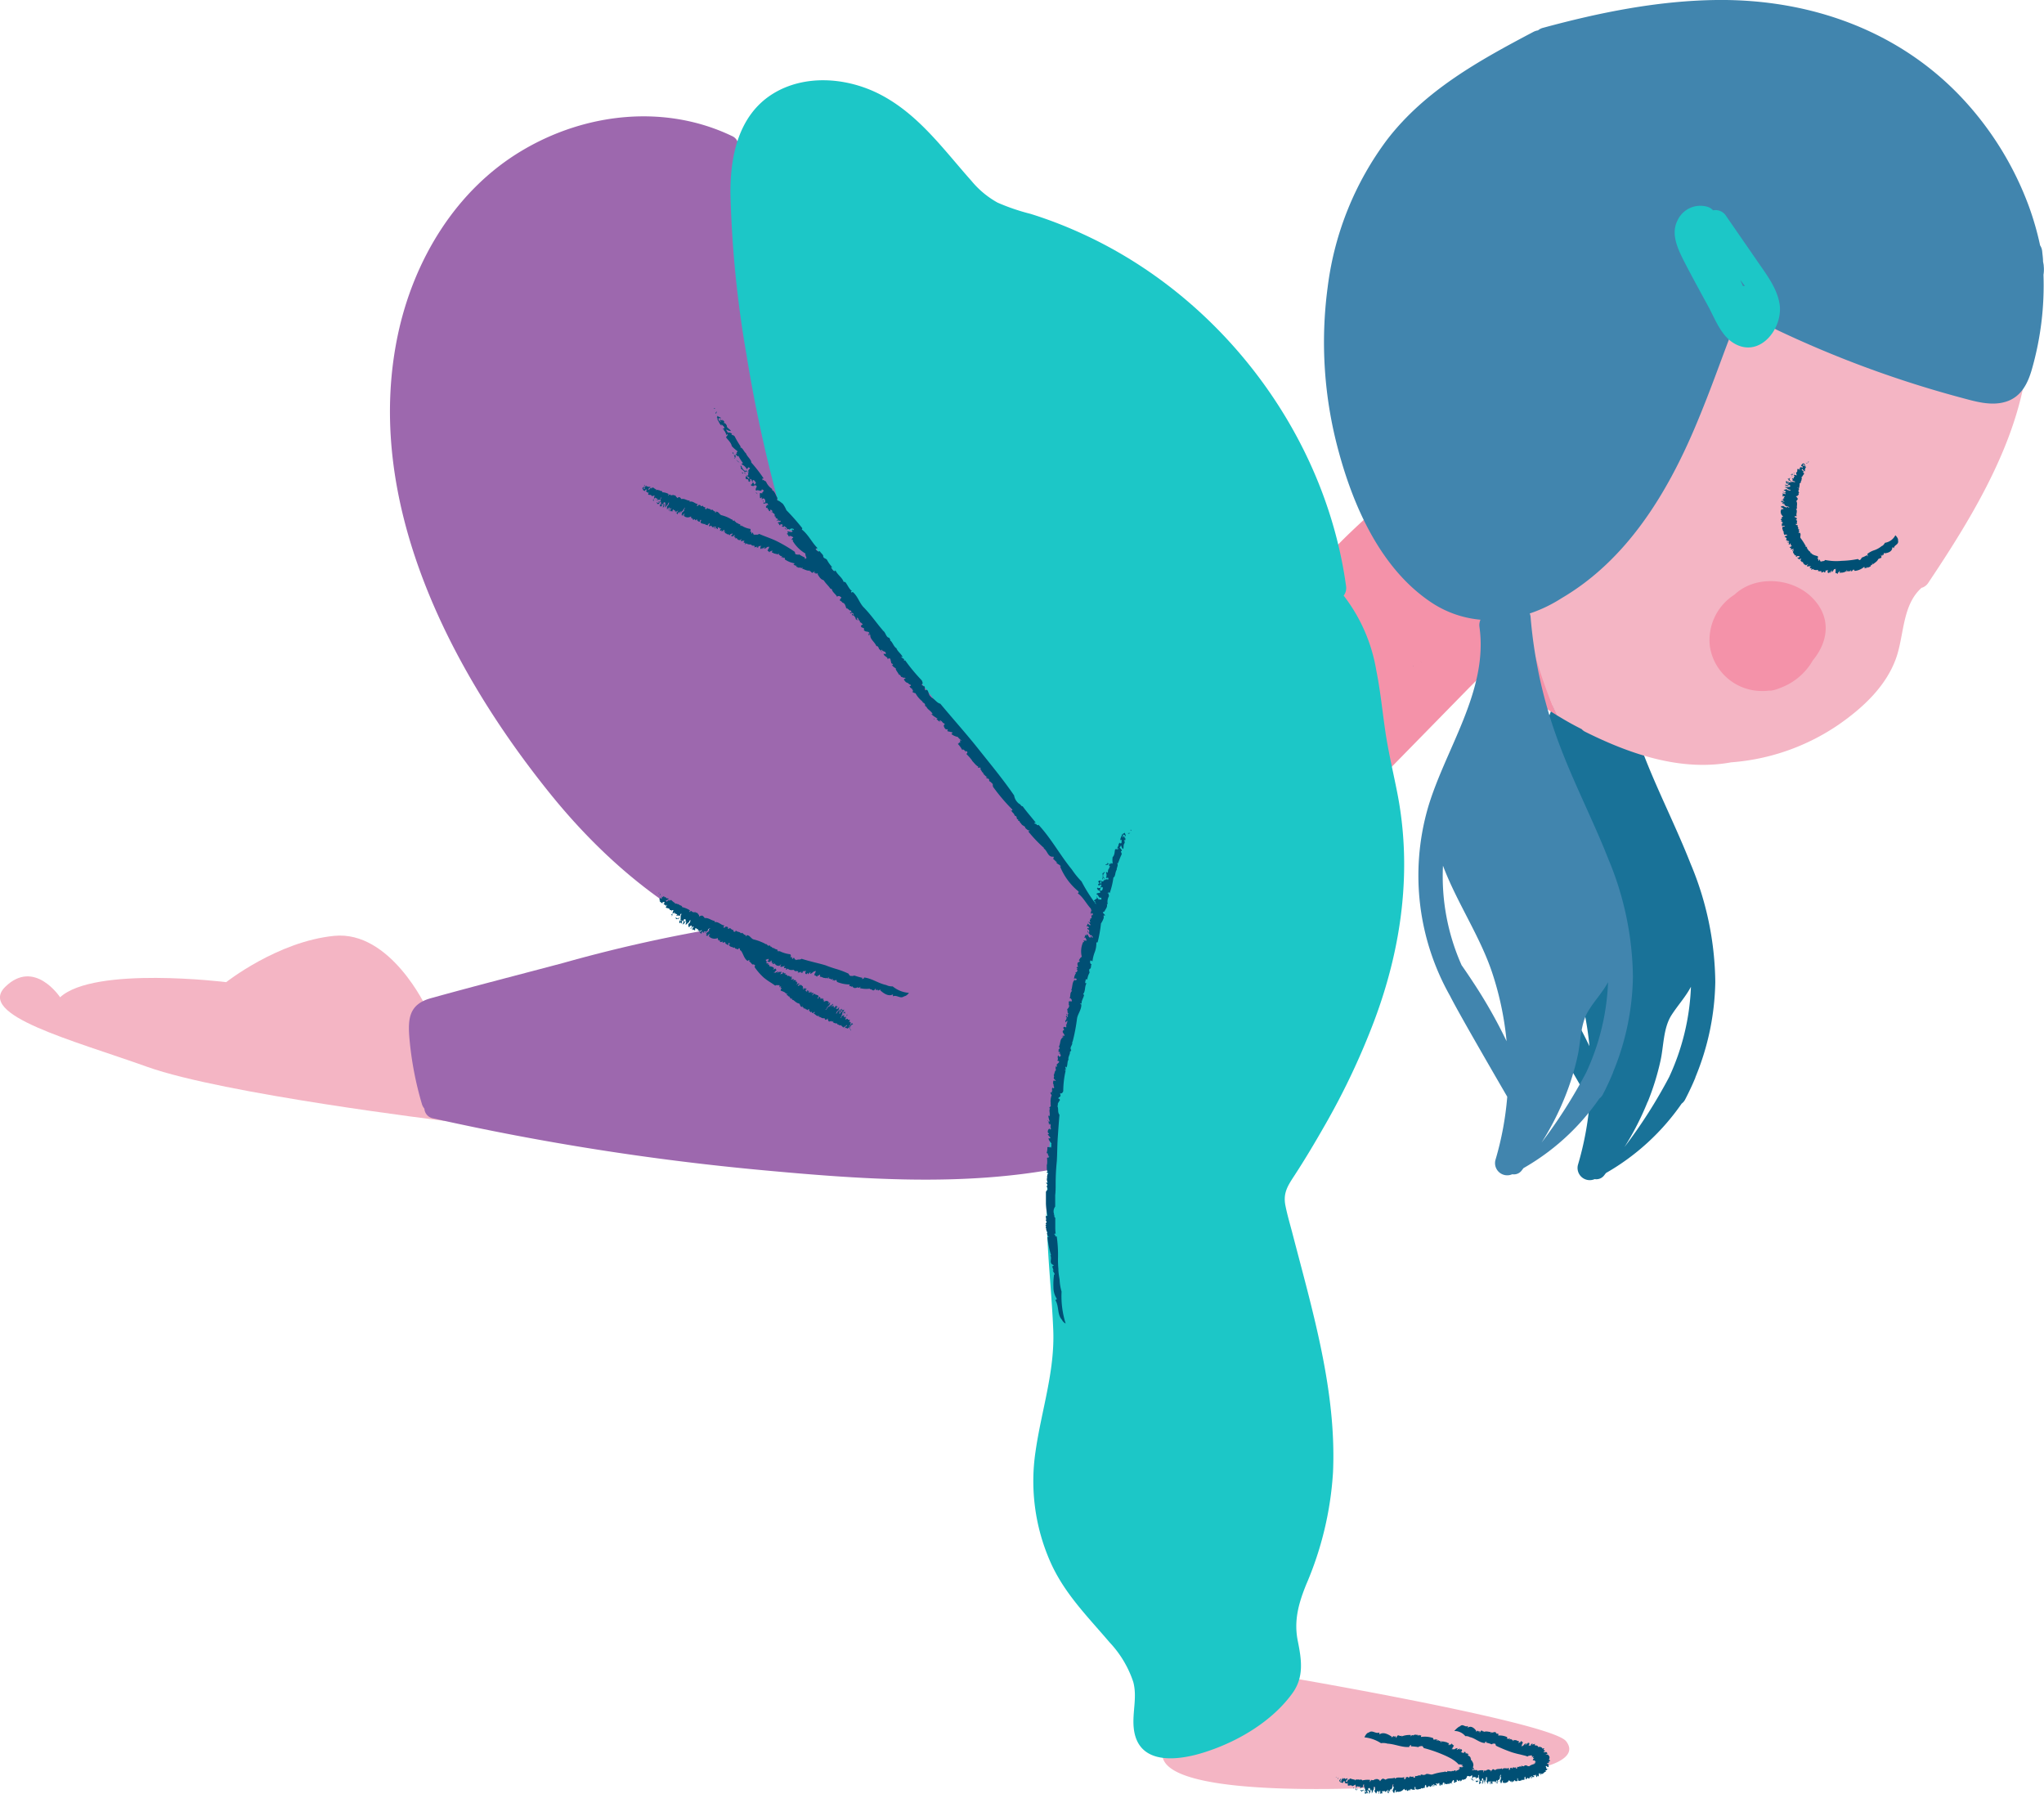 <svg id="OBJECTS" xmlns="http://www.w3.org/2000/svg" viewBox="0 0 314.89 276.32"><defs><style>.cls-1{fill:#f4b5c4;}.cls-2{fill:#197298;}.cls-3{fill:#f492a9;}.cls-4{fill:#4185ae;}.cls-5{fill:#1cc7c7;}.cls-6{fill:#9d68ae;}.cls-7{fill:#004f74;}</style></defs><path class="cls-1" d="M65.72,155.29s-5.54-12-14.25-11.13-16.62,7.13-16.62,7.13-20.31-2.52-25.59,2.33c0,0-3.95-6-8.44-1.62s10.29,8.2,21.9,12.35,45.75,8.31,45.75,8.31Z"/><path class="cls-1" d="M179.07,270.05l21.05-11.38s38.89,6.7,41.14,9.54-3.9,4.09-3.9,4.09-2.86.77-11.58,1a73.12,73.12,0,0,1-16.41,2.18C199.59,275.77,178.66,275.82,179.07,270.05Z"/><path class="cls-2" d="M240.7,96.44a1.82,1.82,0,0,0-.07.88c1.4,9.92-5.38,18.94-8,28.08a37.71,37.71,0,0,0,3.47,28.76c1.21,2.41,6.28,11.18,8.81,15.53a47.87,47.87,0,0,1-1.82,9.75,1.88,1.88,0,0,0,2.58,2.19,1.51,1.51,0,0,0,1.49-.62l.25-.32A35.8,35.8,0,0,0,259.07,170a1.83,1.83,0,0,0,.55-.66c.57-1.1,1.1-2.22,1.57-3.36l0-.05h0a39.86,39.86,0,0,0,3.06-14.67,48.11,48.11,0,0,0-3.8-18.2c-2.31-5.88-5.22-11.5-7.45-17.4a72.08,72.08,0,0,1-4.45-19.59l-.08,0C245.93,94.43,243.07,94.92,240.7,96.44Zm-1,55.59c-1-1.59-1.78-2.63-1.78-2.64a33.58,33.58,0,0,1-2.85-15.28c2.11,5.62,5.73,10.9,7.59,16.52a47.14,47.14,0,0,1,2.2,10.52A74.88,74.88,0,0,0,239.68,152Zm14.15,17.68a39.24,39.24,0,0,0,1.95-6.27c.51-2.26.42-4.92,1.62-6.94,1-1.59,2.21-2.86,3.08-4.5a36.21,36.21,0,0,1-3.36,13.91,77,77,0,0,1-6.88,10.78A43.36,43.36,0,0,0,253.83,169.71Z"/><path class="cls-3" d="M234,67.3c-3.41,1.59-10.41-2.61-13.81,2.62-4.83,6.34-13.35,12.06-17.85,18.43.78-.74-2.5,26.11-1.72,25.4a20.06,20.06,0,0,0,7.53,5.61c-.54,1.63,1.6,3.45,3.08,2l15.06-15.38c.62-.62,1.24-1.24,1.85-1.87.27-.26.52-.55.8-.8.53-.47.55-.53,1.14-.3,1.14.45,2.31,1.86,3.27,2.61,1.25,1,2.53,1.93,3.83,2.83.88.61,1.78,1.19,2.7,1.75C235.79,101.62,231.94,76.69,234,67.3Z"/><path class="cls-1" d="M311.21,42.23c-4.85-16.74-20.52-30.76-37.58-34a43.66,43.66,0,0,0-29.47,4.51,1.77,1.77,0,0,0-.47.36l-1.21-.69-6.77,4.37a123.5,123.5,0,0,0-12.41,8.9c-2.17,1.82-4.27,3.72-6.39,5.61q-2.39,4.56-4.39,9.31c-.24,5.17.52,10.43,1.18,15.56.76,5.86,1.14,11.36-.61,17.09-.09.29-.19.58-.28.87a1.73,1.73,0,0,1,.7.47c3,3.3,6,6.69,9.22,9.77,2.3-5,6.18-13,9.58-14.59-2,9.39,3.48,31.86,7.52,40.4,1.24.76,2.52,1.49,3.83,2.14a1.79,1.79,0,0,0,.56.42c6.95,3.47,14.77,6.12,22.47,4.7a33.76,33.76,0,0,0,16.61-5.84c3.69-2.57,7.26-5.87,8.8-10.2,1.26-3.54.93-8.21,3.95-10.86l.06,0a1.83,1.83,0,0,0,.95-.75C306.28,76,316.18,59.36,311.21,42.23Z"/><path class="cls-3" d="M274.17,106a9.6,9.6,0,0,0,5.11-4.28c2.28-2.74,3-6.49-.07-9.62s-8.76-3.56-12-.5a8.28,8.28,0,0,0-3.79,8,8.09,8.09,0,0,0,8.07,6.84c.33,0,.67,0,1-.06l.36,0A5.53,5.53,0,0,0,274.17,106Z"/><path class="cls-4" d="M314.85,41c0-.25-.08-.5-.11-.76,0-.51-.08-1-.13-1.53a2,2,0,0,0-.32-.91,45.42,45.42,0,0,0-1.74-6.05,49.39,49.39,0,0,0-10-16.34C292.69,4.72,278.89-.15,264.51,0c-9.08.1-18.08,1.92-26.81,4.29a1.89,1.89,0,0,0-.76.39,2.2,2.2,0,0,0-.69.22c-8.34,4.4-16.71,9-22.57,16.63a47.75,47.75,0,0,0-9.14,22.67,63.81,63.81,0,0,0,1.64,25.17c2.3,8.59,6.44,18,14,23.21a16.26,16.26,0,0,0,7.9,2.88,2,2,0,0,0-.16,1.12c1.4,9.91-5.38,18.93-8,28.07a37.7,37.7,0,0,0,3.47,28.76c1.21,2.42,6.29,11.19,8.81,15.53a47.87,47.87,0,0,1-1.82,9.75,1.88,1.88,0,0,0,2.59,2.19,1.5,1.5,0,0,0,1.48-.61l.25-.33a35.68,35.68,0,0,0,11.68-10.71,1.79,1.79,0,0,0,.55-.65c.58-1.1,1.1-2.23,1.57-3.37a.08.08,0,0,0,0-.05h0a39.81,39.81,0,0,0,3.06-14.66,48.2,48.2,0,0,0-3.8-18.21c-2.31-5.87-5.22-11.49-7.45-17.4A72.31,72.31,0,0,1,235.8,95.1a1.65,1.65,0,0,0-.14-.6,21.85,21.85,0,0,0,4.9-2.35c10-5.86,16.19-16,20.6-26.41,1.24-2.93,2.38-5.9,3.49-8.89.57-1.52,1.13-3.05,1.71-4.57A18.43,18.43,0,0,1,268,48a1.46,1.46,0,0,1,.16-.19,1.74,1.74,0,0,0,.67.57,166.56,166.56,0,0,0,33.19,12.85c2.25.6,4.74,1.38,7.06.63s3.33-2.82,3.95-5a47,47,0,0,0,1.78-14.54A4.91,4.91,0,0,0,314.85,41Zm-89.7,107.64a33.62,33.62,0,0,1-2.85-15.29c2.11,5.63,5.73,10.9,7.59,16.52a47.73,47.73,0,0,1,2.21,10.52,76,76,0,0,0-5.17-9.11C225.89,149.69,225.15,148.66,225.15,148.65ZM241.08,169a39.68,39.68,0,0,0,1.95-6.28c.51-2.25.42-4.92,1.62-6.93.95-1.6,2.21-2.87,3.08-4.5a36.2,36.2,0,0,1-3.36,13.9A77.46,77.46,0,0,1,237.49,176,43.38,43.38,0,0,0,241.08,169Z"/><path class="cls-5" d="M274.14,46.75c-.41-2.36-1.9-4.32-3.23-6.25q-2.49-3.61-5-7.24a1.92,1.92,0,0,0-2-.86,1.92,1.92,0,0,0-.76-.51A3.87,3.87,0,0,0,258.41,34c-1,2,0,4.17.9,6,1.29,2.51,2.66,5,4,7.46,1,1.92,1.93,4.36,3.92,5.48C271.22,55.19,274.78,50.44,274.14,46.75Zm-5.33-2.7-.31,0c-.15-.36-.31-.71-.46-1.07l0,.06Z"/><path class="cls-6" d="M174.39,99.93c-3.82-10.77-8-21.49-13.46-31.54A116.09,116.09,0,0,0,142.26,43,115.35,115.35,0,0,0,114.6,22a1.94,1.94,0,0,0-1-.24,1.62,1.62,0,0,0-.84-.81c-10.32-4.94-22.51-3.57-32.23,2.18-10.3,6.08-16.8,16.92-19.24,28.45C55.92,77.06,69.2,103,84.81,122.33c6.81,8.42,15,15.83,24.52,20.86a228.45,228.45,0,0,0-22.55,5.14c-6.8,1.81-13.62,3.55-20.39,5.43-3.37.93-3.58,3.13-3.31,6.24A51.4,51.4,0,0,0,65,170.07a2.09,2.09,0,0,0,.38.71,1.62,1.62,0,0,0,1.34,1.49,401.6,401.6,0,0,0,50.92,8c15.09,1.39,30.66,2.53,45.65-.34a59.8,59.8,0,0,0,22.36-8.89,1.84,1.84,0,0,0,.83-1.86C189.48,145.49,182.23,122,174.39,99.93Z"/><path class="cls-5" d="M204.12,173.3a111.47,111.47,0,0,0,7.63-16.17c4.2-11.24,5.83-23.17,3.51-35-.62-3.15-1.37-6.28-1.84-9.46s-.76-6.27-1.39-9.37A25.75,25.75,0,0,0,207,91.75a1.93,1.93,0,0,0,.37-1.46c-3.2-23.34-19.17-44.45-40.55-54.24a66.22,66.22,0,0,0-8.07-3.11,32.23,32.23,0,0,1-5.07-1.73,14,14,0,0,1-4-3.32c-4.39-4.93-8.26-10.41-14.32-13.46-5-2.5-11.39-3-16.27,0-5.35,3.31-6.62,9.67-6.56,15.52A169.46,169.46,0,0,0,115,54.64a219.69,219.69,0,0,0,5.79,25.87,1.85,1.85,0,0,0,2.68,1.11q22.77,29.11,45.53,58.25a1.67,1.67,0,0,0,.9.61,129.68,129.68,0,0,0-7.17,27.15,132.42,132.42,0,0,0-1.47,18.12c-.07,6.41.74,12.73,1,19.12s-1.83,12.41-2.73,18.72a30.76,30.76,0,0,0,2.19,16.79c2.15,5,5.78,8.56,9.21,12.6a16.44,16.44,0,0,1,3.65,6.09c.65,2.37-.17,4.73.08,7.12.63,6,7.18,5,11.35,3.58,4.91-1.63,10-4.68,13.07-8.91,1.85-2.52,1.43-5.22.85-8.09-.63-3.14.13-5.81,1.31-8.72a51.59,51.59,0,0,0,4.12-17.28c.55-12.54-3.16-24.85-6.27-36.85-.37-1.41-.79-2.82-1.07-4.25-.35-1.83.3-2.91,1.27-4.4C201,178.66,202.58,176,204.12,173.3Z"/><path class="cls-7" d="M174.21,128c0-.29-.23.08,0-.21C174.26,127.86,174.31,127.94,174.21,128Z"/><path class="cls-7" d="M163.59,203.28c-.74-.78-.42-2.09-1-3-.05-.11.31,0,.18-.27a3.19,3.19,0,0,1-.48-1.72,10.68,10.68,0,0,1,.1-2l.1.06c0-.23-.29-.47-.29-.71.06,0,.1.06.17,0-.19,0-.14-.42-.29-.51.06-.1.2-.11.26-.24l-.22-.11c-.52-.33,0-.93-.33-1.43.05,0,.09.07.13,0a14.32,14.32,0,0,1-.56-2.8c.07,0,.21.06.28,0-.21,0-.29-.32-.35-.57.21-.13-.21-.43-.1-.73l0,0c-.23-.21.13-.33-.15-.5l.17-.14c-.31-.09.15-.32,0-.5h-.06c-.08-.17.07-.26,0-.42l0,0c-.09-.37.08-.58-.16-.57.19-.13.1.36.37.15a11.55,11.55,0,0,1-.23-1.85c0-.62,0-1.24,0-1.85.11-.14.14-.23.23-.26s0-.46-.15-.58c0,.05.13-.07.14-.13.1-.22-.26-.26-.14-.5a.19.19,0,0,0,.23.11c-.18-.22-.14-.5-.2-.75,0,0,.06.1.14.1-.2-.28.06-.49-.07-.74l.14.1c.18-.37-.29-.13-.18-.45.05.08.1.05.16.07-.25-.32-.12-.81-.18-1.12,0,0,.05,0,.05,0a4.55,4.55,0,0,0,0-1.05c.08-.13.34.07.32-.29-.28,0-.07-.6-.4-.42a2.39,2.39,0,0,0,.13-1c.1.15.35-.11.36.14l.18-.18c.11,0-.05.2.1.15,0-.13-.09-.5,0-.61-.15-.25-.46-.49-.46-.87.09.18.32-.07.35.05l-.46-.58c0-.12.22,0,.17-.19-.08,0-.11-.08-.16-.14s0-.53.27-.56c.12,0,0,.22.15.09s-.07-.25,0-.49h0c.06-.14-.06-.46-.23-.31s.17,0,.07.13a.82.82,0,0,1-.13-.64c0,.09.11.09.18.13a3.17,3.17,0,0,1-.25-1c-.13,0,.22.16.15.21.23-.42-.14-1,.17-1.29,0,.06-.19,0-.16,0,0-.22.23-.18.19-.33.11,0,0-.18,0-.33s.06,0,.05.1a2.63,2.63,0,0,1,.14-1.47c-.08,0-.23-.33-.2-.43l.16.07c.12-.08,0-.36.19-.35-.16-.26,0,.9-.07.56.15-.05-.2-.47,0-.36,0-.22-.13-.45.06-.63,0,.05.21.21.22,0s-.06-.1-.08-.36l0-.16c-.17,0,.06-.27-.14-.19.14,0,0-.45.26-.37l.21.08c0-.14-.2-.26-.28-.38s.08,0,.11,0c-.33-.08.08-.31-.15-.51.16-.26.14-.69.37-.78a.91.91,0,0,1,0-.67s0,.12.09.15c.13-.14,0-.19,0-.34,0,0,.25-.26.4-.4-.06-.23-.25-.19-.35-.23.36-.13-.09-.63.25-.81,0,.08.1.33.21.18.36-.13-.16-.44,0-.71l-.28,0c.19-.1-.07-.48.2-.4-.07-.12.16-.34-.11-.36.32-.46.13-1.25.67-1.46,0-.08.06-.25-.08-.24s.06.19,0,.21-.06-.09-.09-.11.14-.26.32-.06c.24-.31-.36-.46-.16-.88.11,0,.15,0,.17-.11l-.13-.29c.11-.27.28-.1.46-.07,0-.16.06-.34-.06-.44l.27-.13c-.2.09-.08-.15-.11-.23l0,.08c.08,0,.07-.2.07-.29s-.2.16-.26.25c-.06-.1,0-.21-.08-.34.17.08.18-.22.23-.33s-.13-.2-.11-.24.06-.22.17-.08-.12.09-.05.19c.09-.08.25,0,.17-.25s-.36-.05-.18-.29c0,.08.09.11.14.18l.16-.23-.17-.05c.05,0,.06,0,.09,0-.16-.11,0-.4-.14-.5,0-.13.18-.24.23-.36v0a.42.42,0,0,0,0-.49l0,0a.64.64,0,0,0,0-.41c.17-.17.63.09.48-.19,0-.21-.21-.4-.34-.34.21-.35,0-.84.39-1.12,0-.07-.1,0-.11-.17.2-.53.1-1.21.53-1.56,0,.17.16.05.26.07-.11-.17.19-.12-.05-.23s-.21-.06-.32.08a1.59,1.59,0,0,1,.34-1c-.09.07-.12,0-.14-.1.23.09.33-.14.3-.35l-.14-.06.18-.08c0-.08-.28-.16-.09-.3a.32.32,0,0,0,.17,0c-.07-.22-.19-.54,0-.71l.25-.11c0-.09-.08-.27-.18-.14.22-.31.29-.53.5-.59a3.51,3.51,0,0,1,.2-2.28l.1,0c.16-.16-.15-.15,0-.26.08.09.26-.08.34.1.19-.23-.08-.39-.08-.58s0,.17-.12.08.22-.34,0-.44c.1,0,.24.06.32.12l-.06-.2c.31-.12.31.59.67.47v-.16c.27-.08.13.47.32.11-.05-.19-.32-.42-.45-.3,0-.36-.46-.31-.33-.67.15-.06-.06.3.14.28s0-.37.11-.5c-.13.14-.3-.06-.31-.19.16-.15.17.18.27-.07-.11-.08-.13-.35-.28-.17-.24-.18.16-.25,0-.46.22,0,.37.41.55.15-.2,0-.15-.43-.47-.37a.22.22,0,0,1,.33.06c.16-.13-.23-.5.16-.44l-.17-.11a2.67,2.67,0,0,1,.27-.15c0-.14-.12-.53.16-.43,0-.06.1-.38-.13-.31s.07.27-.23.3c.26-.07.06-.3,0-.43h.12c0-.08,0-.24-.06-.32a.12.12,0,0,0,.18,0l-.15-.13c0-.31.32,0,.36-.26l.06.25c0-.06.17-.1.16-.25s-.29-.25-.4-.33.2,0,.09-.22l.12.26s.3-.06.36-.27-.17-.42-.32-.24c0-.1.17-.22.25-.1,0-.25-.17,0-.2-.25.13-.06.35-.27.55-.38l.19.29,0-.14c.15.25.18,0,.37.13.06-.08,0-.22,0-.33-.44.17-.38-.47-.72-.48,0-.42.84,0,.47-.56-.1,0-.28-.23-.27,0,.11-.23-.27-.27-.05-.51.07.25.4-.12.49.24-.1-.05-.13.14-.12.2s.32.12.39-.12.08-.37-.1-.39-.05.23-.2.08c0-.32.32-.28,0-.51,0,.2-.24.19-.36.14v-.24l.11.08c.2-.32-.19-.17-.05-.5l.29-.08c.18.14-.25.46.11.51.08-.22-.07-.34.09-.52,0,0,0,.12,0,.17s.51,0,.35-.41c0-.19-.11-.08-.23-.12.08-.37,0-.51,0-.75.23.13.15-.39.32-.06a.61.61,0,0,0-.14.78c.33,0-.13.27.14.44.1-.28.38-.18.58-.17,0-.07,0-.17,0-.23-.17-.09-.2,0-.38,0a1,1,0,0,0,0-.87.16.16,0,0,1,.26.14,4.25,4.25,0,0,1,.39-1.12c-.36.13.06-.42-.23-.34-.13.17-.38.27-.48.12.06-.11.13,0,.2,0-.1-.2.33-.15.13-.38,0,.37.33.18.53.31,0-.28.16.07.24-.18a3.08,3.08,0,0,1,0-.91c.33-.28.29-.87.38-1.18.17-.12.39.07.49-.09s-.32.06-.11-.2l0,0c0-.11.36-.5,0-.71l.25.19c0-.05,0-.12,0-.18s.19,0,.22.1c.25-.13.1-.4.16-.61l-.21.08c0-.39.23-.57.28-.93l.16.07,0-.23a.14.14,0,0,0,.2-.2l.22.64c-.14.12-.14-.22-.33-.18s-.22.36-.08.46c0-.11,0-.13,0-.24.24,0,.17.21.29.35,0-.07.1-.13,0-.17a.65.65,0,0,1,0,.49c0-.16-.16,0-.21,0,.19.08.19.29.05.53s0,.52-.17.79a1.08,1.08,0,0,1-.28-.59c-.16.15-.07.21-.23.36.12.13.33.27.34.54l-.15,0c0,.24.21.31.08.57-.22.45-.38.94-.52,1.29l-.14,0c.24.3-.11.71-.06,1-.28.42-.18,1.05-.51,1.2a12,12,0,0,1-.58,2.42l-.17-.21c.11.21-.15.06-.17.22.22-.11.16.28.25.42a1.71,1.71,0,0,0-.21,1.25l-.14,0c.16.43-.2.75-.38,1.16-.07,0-.23.06-.26.19a1.56,1.56,0,0,1,.16.79,3.54,3.54,0,0,1-.42.85,19.75,19.75,0,0,1-.52,2.91l-.19,0a3.89,3.89,0,0,1-.26,1.53,5.73,5.73,0,0,0-.34,1.39l-.28-.16c-.16.23-.08.59.15.59-.16.22,0,.66-.32.75-.12.24,0,.35,0,.57a2.74,2.74,0,0,0-.36,1.18l0-.12a.13.13,0,0,0-.23,0c0,.2-.26.64.14.55-.34.46-.14,1.25-.55,1.68.11,0,.1.11.15.18-.11.46-.43.88-.36,1.29-.07.06-.13-.16-.19,0s.12,0,.14.18c0,.78-.57,1.44-.67,2.13a27.61,27.61,0,0,1-.69,3.6l-.07,0c.18.44-.48.84-.12,1.24-.09.07-.1.34-.23.24.14.35-.35.82-.19,1.31,0,0,0-.06,0-.11-.25.41-.11.85-.34,1.29,0,0,0-.14-.1-.17-.17.16.22.49-.15.52,0,.11.16.11.16,0a14.54,14.54,0,0,0-.39,3.26c-.33.74-.59-.05-.43.6-.08,0,.13.06,0,.06.06.25-.45.3-.29.5.22,0,.1.13.23.15-.22.45-.43.52-.32.92l-.11,0c.25.49,0,1,.34,1.4-.11,1.22-.19,2.41-.27,3.59s-.07,2.37-.14,3.55a34.14,34.14,0,0,0-.18,3.49c0,.58,0,1.16-.07,1.75,0,.29,0,.58,0,.88s0,.59,0,.88a1.22,1.22,0,0,0-.15,1.22c-.05,0-.06-.07-.11,0,.25,0,0,.43.27.48,0,.44,0,.86,0,1.29s0,.85.08,1.3c0-.14-.24-.2-.21,0l.17.17-.07,0c.05.11.18.23.25.1a20.13,20.13,0,0,1,.2,3.37,15.72,15.72,0,0,0,.06,1.68c0,.55.1,1.1.19,1.65a7.44,7.44,0,0,0,.3,1.83,14.17,14.17,0,0,0,.63,4.93A1.26,1.26,0,0,1,163.59,203.28Z"/><path class="cls-7" d="M174.12,128.34c-.13,0-.26.19-.36,0C173.87,128.34,174,128.29,174.12,128.34Z"/><path class="cls-7" d="M171.25,133.05s-.07.06-.1.07-.07-.16,0-.19S171.21,133,171.25,133.05Z"/><path class="cls-7" d="M170.76,134.34c-.1-.06-.09-.36,0-.53Z"/><path class="cls-7" d="M169.93,135.42c-.12.08-.16,0-.11-.11S169.89,135.37,169.93,135.42Z"/><path class="cls-7" d="M170.14,135.58a.26.26,0,0,1-.18.16C170.05,135.77,170,135.49,170.14,135.58Z"/><path class="cls-7" d="M169,138.14c0,.07,0,.23-.1.26C169,138.35,168.86,138,169,138.14Z"/><path class="cls-7" d="M168.77,139.43a.1.1,0,0,0,0,.1c-.07.06-.12,0-.11-.11Z"/><polygon class="cls-7" points="163.17 162.34 163.15 162.19 163.25 162.24 163.17 162.34"/><path class="cls-7" d="M161.48,172.56c.05.14-.11.08-.13.1C161.35,172.53,161.48,172.72,161.48,172.56Z"/><polygon class="cls-7" points="161.46 178.16 161.46 178.12 161.68 178.15 161.46 178.16"/><path class="cls-7" d="M99.36,74.8c-.13,0,0,.2-.11,0S99.35,74.72,99.36,74.8Z"/><path class="cls-7" d="M128.57,90c-.63.28-.78-.48-1.34-.39,0,0,.18-.26,0-.26-.59.17-1-.39-1.29-.95l.07-.06c0-.1-.3.09-.37,0s.07,0,.09-.13c-.11.14-.2,0-.3.06,0-.08.07-.2.07-.29l-.16.14c-.38.34-.32-.23-.64-.12,0,0,.07-.06.08-.11-.46.08-.82-.19-1.22-.3a1,1,0,0,0,.14-.24.33.33,0,0,1-.37.14c.07-.22-.26.08-.31-.09l0,0c-.2.15-.06-.19-.26,0l0-.17c-.19.24,0-.21-.18-.11l0,.06c-.1,0-.06-.13-.14-.12v0c-.18,0-.17-.2-.29,0,.05-.2.18,0,.24-.29a3.73,3.73,0,0,1-1.47-.59.51.51,0,0,1,0-.25c-.07,0-.2,0-.3,0s0-.12,0-.15-.22.18-.26,0a.45.45,0,0,0,.15-.18c-.17.12-.26,0-.38,0a.37.37,0,0,0,.1-.11c-.21.13-.17-.14-.32-.07l.1-.1c-.06-.23-.18.23-.26.07s.07-.07.1-.12c-.23.16-.38,0-.53,0l0,0c-.14,0-.23-.18-.42-.16,0-.08.17-.29,0-.32-.13.25-.28,0-.36.3-.09-.1-.22-.29-.34-.25.11-.06.11-.33.22-.3v-.18c.06-.1.05.07.1-.07s-.25,0-.27-.06c-.16.11-.4.34-.55.3.11-.06.1-.29.17-.31l-.45.36s.09-.2,0-.17-.08.09-.13.14-.23,0-.12-.3.11,0,.1-.12-.14,0-.23,0l0,0c0-.07-.23,0-.24.18s.07-.16.09-.06a.28.28,0,0,1-.33.07.56.56,0,0,0,.13-.16,1,1,0,0,1-.54.14c-.07.11.16-.19.14-.12-.08-.25-.46,0-.48-.26,0,0-.07.17-.06.14s0-.23-.06-.19-.09,0-.16,0,0,0,.07,0c-.12,0-.5,0-.6-.2,0,.07-.24.19-.27.16l.09-.14c0-.11-.14-.06-.08-.2-.18.14.42,0,.22.1,0-.14-.28.16-.15,0-.08,0-.25.09-.25-.09,0,0,.17-.18.1-.2s-.07,0-.19,0l-.09,0c-.08.14-.09-.08-.14.11,0-.13-.2,0-.06-.25l.11-.19s-.18.17-.27.23a.54.54,0,0,1,0-.1c-.16.3-.1-.08-.28.12,0-.16-.26-.15-.22-.36-.12.05-.25.12-.31,0a.22.22,0,0,0,.1-.08c0-.12-.07,0-.14,0s0-.24,0-.37c-.13,0-.18.22-.24.31.08-.33-.32.08-.28-.24,0,0,.19-.08.17-.19.07-.33-.26.14-.31-.06l-.09.26c0-.18-.25,0-.11-.19-.08.07-.1-.15-.21.09-.09-.3-.53-.11-.43-.6,0,0-.1,0-.15.08s.12-.06.09,0-.07,0-.09.09-.07-.13.09-.3c-.06-.22-.35.34-.47.16.06-.1.06-.14,0-.15l-.18.12c-.09-.09,0-.25.13-.42-.08,0-.14,0-.23.06l0-.24c0,.17-.1.07-.15.1l0,0c0-.07-.06-.06-.11-.06a.27.27,0,0,0,0,.23c-.07.06-.11,0-.19.09.1-.16,0-.17-.08-.21s-.13.12-.14.11-.08-.06,0-.16,0,.1.07,0,.07-.22-.06-.15-.15.33-.2.17.09-.09.14-.14l-.06-.13-.08.15a.22.22,0,0,1,0-.08c-.11.14-.18,0-.29.14,0,0,0-.15-.09-.19h0c0-.12-.12-.1-.22,0v0s-.11,0-.19,0c0-.15.25-.58.07-.43-.09,0-.26.21-.28.32-.1-.17-.38,0-.4-.3,0,0-.06.09-.12.1-.19-.16-.54,0-.57-.42.09,0,.08-.15.12-.23-.12.11,0-.17-.13,0s-.09.2-.06.28c-.16,0-.36-.08-.37-.24a.15.15,0,0,1-.09.14c.11-.22,0-.29-.07-.25l-.08.13,0-.16s-.16.26-.17.1a.48.48,0,0,0,0-.15c-.12.07-.32.2-.34.05l0-.22s-.16.09-.12.18c-.08-.19-.17-.24-.13-.43a.91.91,0,0,1-1.05,0l.06-.1c0-.13-.12.16-.14.06s0-.23.15-.32c0-.15-.22.11-.31.12s.1-.06,0,.1-.1-.17-.21,0a.94.94,0,0,1,.15-.3l-.11.07c0-.27.38-.33.43-.65h-.08c0-.23.27-.16.15-.3-.11.07-.3.33-.28.44-.16,0-.29.44-.43.36,0-.14.13,0,.18-.15s-.18,0-.21-.06c0,.11-.12.28-.18.3,0-.13.13-.17,0-.24-.07.11-.21.15-.16.27-.16.24-.08-.13-.23,0,.05-.2.31-.37.23-.52-.06.19-.25.17-.31.46a.42.42,0,0,1,.12-.3c0-.14-.31.25-.17-.11l-.1.17c0-.07,0-.13,0-.24s-.3.16-.17-.11c0,0-.15-.06-.19.16s.16-.1.08.18c0-.24-.13,0-.2,0l0-.11s-.1,0-.17.08a.2.2,0,0,0,.06-.16l-.11.14c-.15,0,.11-.29,0-.29l.15-.09s0-.15-.08-.12-.21.29-.28.4,0-.18-.08-.06l.16-.14s.06-.26,0-.3-.25.2-.2.32-.07-.13,0-.22c-.12,0-.06.16-.19.21,0-.11,0-.3,0-.47l.19-.2,0,0c.16-.16,0-.17.17-.36,0-.05-.11,0-.17,0,0,.38-.33.39-.44.71-.19,0,.24-.78-.14-.38,0,.09-.19.29,0,.25-.08-.08-.2.27-.26.09.14-.08,0-.35.25-.47,0,.1,0,.11.07.09s.14-.3,0-.35-.15,0-.21.13.1,0,0,.18,0-.26-.24,0c.09,0,0,.2,0,.32l-.12,0,.07-.11c-.1-.14-.14.19-.26.1l0-.26c.12-.18.16.18.28-.15-.09,0-.19.1-.24,0l.1,0s.13-.46-.11-.27-.07.1-.13.22-.25.08-.35.06c.12-.23-.16-.1,0-.29,0,.15.2.23.35,0s.1.09.25-.17c-.11-.06,0-.33.08-.52,0,0-.09,0-.12.06s0,.18-.12.35c-.11-.1-.28-.07-.42.07,0-.11.08-.27.14-.26a.81.81,0,0,1-.45-.23c0,.31-.19,0-.23.25a.44.44,0,0,1-.07.42s.06-.12.06-.18c-.12.12,0-.29-.15-.08.18,0,.17-.32.3-.52-.16.07.07-.16,0-.2a1.18,1.18,0,0,1-.45.11c0-.27-.36-.16-.49-.21s.14-.36.08-.43,0,.29-.13.12l0,0c-.06,0-.16-.27-.35.07l.16-.25s-.06,0-.1,0,0-.18.11-.22c0-.21-.17,0-.26-.07v.18c-.2.06-.23-.14-.39-.14l.07-.15-.12,0c.08-.14,0-.27,0-.16l.38-.28c0,.11-.15.15-.18.32s.12.16.21,0-.06,0-.12,0c.08-.22.15-.18.24-.31s0-.08-.07,0a.21.21,0,0,1,.24,0c-.09.06,0,.14-.07.19.09-.18.19-.2.27-.1s.26-.06.35,0a1.09,1.09,0,0,1-.36.34c0,.13.08,0,.12.16.09-.12.21-.33.35-.37l0,.14c.12,0,.21-.24.3-.15a3.6,3.6,0,0,0,.51.33l-.06.14c.22-.26.33,0,.5-.07.13.22.47,0,.46.33a2.18,2.18,0,0,1,1,.28l-.15.17c.13-.12,0,.14.06.14,0-.2.18-.18.28-.28.08.23.35.15.55.07l0,.14c.25-.2.31.1.46.22s0,.22,0,.22c.19-.18.23-.14.43-.22a.75.75,0,0,1,.3.31c.52-.14.81.24,1.28.23l0,.18c.54-.17.86.36,1.26.34l-.16.26c.06.13.26,0,.33-.17.06.13.31,0,.27.24.08.1.18-.07.29-.06a.56.56,0,0,0,.46.25l0,0c0,.06-.11.17-.07.21s.23.21.32-.16c.11.29.55.08.63.44,0-.1.09-.09.14-.15.18.09.28.37.5.28,0,.06-.12.13,0,.18s.06-.12.13-.14c.38,0,.51.46.8.55a5.34,5.34,0,0,1,1.47.6l0,.06c.28-.18.23.44.54.12,0,.08.12.1,0,.21.21-.11.25.34.54.2,0,0,0,0-.06,0,.1.23.35.11.47.34,0,0-.08,0-.11.08s.31-.19.18.15c0,0,.11-.15.08-.15a3.33,3.33,0,0,0,1.34.5c.2.35-.26.54.1.43,0,.07.07-.11,0,0,.14,0,0,.43.11.3s.1-.09.16-.2c.12.22.07.41.29.34l-.07.09c.32-.19.44.07.76-.19,1,.44,2,.74,2.88,1.2a22.81,22.81,0,0,1,2.63,1.57c.06.38.08.38.37.41,0,0,0,0-.06.08.13-.2.18.08.31-.12a8.72,8.72,0,0,0,1,.54c-.07,0-.2.15-.12.18l.14-.1,0,.07c.06,0,.17-.09.16-.18,1,.31,1.56,1.22,2.43,1.67a1.43,1.43,0,0,0,.71.37,3,3,0,0,0,1.67,1.42S128.91,90,128.57,90Z"/><path class="cls-7" d="M99.51,74.84c0,.12,0,.22-.11.34A1.69,1.69,0,0,1,99.51,74.84Z"/><path class="cls-7" d="M101.09,76.92s0,.06,0,.08-.1.08-.09,0S101.06,77,101.09,76.92Z"/><path class="cls-7" d="M101.59,77.22a.26.26,0,0,1-.27.11Z"/><path class="cls-7" d="M101.9,77.86c0,.1,0,.14-.08.11A.44.44,0,0,1,101.9,77.86Z"/><path class="cls-7" d="M102,77.64s0,.09,0,.15S102,77.81,102,77.64Z"/><path class="cls-7" d="M103,78.42s.13,0,.1.07C103.09,78.4,102.9,78.56,103,78.42Z"/><path class="cls-7" d="M103.55,78.5s0,0,0,0a.11.11,0,0,1-.08.12Z"/><polygon class="cls-7" points="112.72 82.44 112.64 82.47 112.7 82.37 112.72 82.44"/><path class="cls-7" d="M116.6,84.46c.09,0,0,.11,0,.13S116.67,84.48,116.6,84.46Z"/><polygon class="cls-7" points="118.94 85.1 118.92 85.09 119.03 84.9 118.94 85.1"/><path class="cls-7" d="M110.18,63c-.24-.28-.06.27-.2-.15C110.08,62.85,110.17,62.88,110.18,63Z"/><path class="cls-7" d="M168.83,140.55c-1.17-.56-1.67-2.13-2.75-2.91-.11-.1.27-.16,0-.38a9.62,9.62,0,0,1-2.77-3.8l.12,0c-.12-.26-.57-.36-.73-.62.05,0,.13,0,.15-.08-.19.05-.41-.39-.59-.41,0-.13.1-.21.06-.38h-.26c-.68-.09-.7-.95-1.31-1.31.06,0,.13,0,.13,0a21.28,21.28,0,0,1-2.48-2.6c.08,0,.21-.05.23-.15-.2.08-.47-.17-.7-.4.08-.25-.49-.3-.63-.67h.06c-.35-.07-.15-.4-.51-.41l0-.24c-.32.1-.12-.41-.38-.49l-.05,0c-.19-.12-.14-.3-.3-.43v0c-.35-.31-.38-.63-.56-.47.05-.25.34.3.41-.08a29.35,29.35,0,0,1-3-3.54c0-.2-.08-.3,0-.39-.13-.09-.39-.43-.58-.46,0,0,0-.16,0-.23-.11-.28-.4-.08-.51-.39.13.06.22,0,.26,0-.31-.09-.5-.39-.74-.6.06,0,.12.06.17,0-.37-.14-.34-.52-.63-.67h.17c-.16-.48-.31.07-.49-.32.1,0,.12,0,.17,0-.44-.15-.76-.69-1.06-.94a.07.07,0,0,0,.05,0,7.15,7.15,0,0,0-.87-1c-.05-.17.3-.16,0-.48-.21.18-.56-.53-.65-.13a3.91,3.91,0,0,0-.72-1c.19.07.16-.36.37-.12V114c.11,0,.12.22.18.07-.1-.12-.48-.41-.53-.55a2.32,2.32,0,0,1-1.05-.49c.22.11.16-.29.29-.2l-.83-.19c-.11-.12.15-.17,0-.3-.05.05-.15,0-.24,0s-.46-.48-.28-.7.2.16.17,0-.26-.18-.45-.41l0,0c-.09-.18-.45-.37-.44-.11.08.11.1-.15.16.06-.21,0-.45-.25-.64-.48.1,0,.15,0,.24,0a4,4,0,0,1-1.07-.75c-.11.08.29,0,.27.08-.2-.55-.92-.75-1-1.29.07,0-.12.15-.09.12-.16-.22,0-.33-.16-.42.07-.08-.17-.15-.31-.28s0-.07.12,0a4.1,4.1,0,0,1-1.22-1.39c0,.05-.44-.12-.51-.23l.16-.06c0-.16-.29-.35-.19-.46-.34-.09.83.76.46.56,0-.17-.55-.26-.31-.34-.18-.21-.49-.29-.52-.59,0,.07.32,0,.18-.14s-.14,0-.37-.25l-.18-.11c-.14.1-.19-.28-.25-.05.08-.13-.41-.39-.17-.53l.2-.09c-.11-.12-.35-.07-.5-.12,0,0,0-.09,0-.1-.28.18-.22-.33-.55-.33-.12-.34-.54-.7-.48-1a1.27,1.27,0,0,1-.62-.55c.06,0,.12.09.19.06,0-.21-.14-.19-.29-.3.06,0-.08-.42-.12-.66-.24-.15-.33,0-.43.08.11-.39-.64-.46-.59-.88.09,0,.37.2.3,0,.11-.4-.5-.24-.61-.64l-.16.24c0-.24-.48-.35-.24-.49-.16,0-.21-.42-.4-.22-.22-.65-1.07-1.15-.94-1.76-.09,0-.2-.25-.28-.13s.22.1.17.21a.12.12,0,0,0-.16,0c-.07-.2-.15-.34.14-.32-.15-.46-.64-.08-.91-.59.1,0,.11-.11,0-.23l-.34-.13c-.19-.32.07-.32.21-.45-.15-.13-.29-.32-.45-.31l0-.33c0,.24-.19-.06-.28-.1l.09,0c0-.08-.14-.22-.23-.3-.07.09,0,.3.08.42-.12,0-.2-.16-.36-.2.17-.08-.1-.33-.18-.47s-.25-.06-.28-.1-.16-.24,0-.21,0,.16.14.19c0-.14.12-.23-.13-.34s-.25.26-.38-.09c.1,0,.16,0,.26,0l-.13-.32-.14.09c0-.06,0,0,.05-.07-.2,0-.35-.36-.56-.3-.11-.12-.12-.35-.2-.48h0a.63.63,0,0,0-.44-.43l0,0a.83.83,0,0,0-.39-.31c-.06-.29.45-.46.1-.56-.17-.21-.5-.15-.52,0-.21-.45-.76-.72-.83-1.23-.1,0-.1,0-.22-.05-.39-.6-1.08-1.07-1.16-1.72.18.12.14-.09.21-.15-.22,0,0-.26-.24-.15s-.18.14-.1.33A2.39,2.39,0,0,1,126,88c0,.13-.08.09-.17,0,.21-.12,0-.39-.16-.53l-.14.07,0-.22c-.09,0-.31.11-.34-.16,0-.05.08-.09.08-.15-.24-.13-.61-.28-.67-.57l0-.3c-.09-.08-.31-.15-.24.05-.17-.45-.33-.69-.27-.92a5.53,5.53,0,0,1-2-2l.11,0c-.07-.26-.23,0-.27-.17.13,0,.07-.29.29-.21-.12-.35-.42-.25-.6-.4-.14.06.18.09,0,.16s-.2-.45-.41-.37c0-.12.19-.16.29-.17l-.21-.11c0-.37.72.21.81-.2l-.14-.14c.07-.29.51.26.28-.18-.21-.11-.58-.07-.54.14-.31-.32-.54.15-.81-.25,0-.18.25.29.34.11s-.35-.31-.42-.51c.07.23-.22.21-.34.12-.06-.26.26,0,.07-.29-.13,0-.4-.17-.3.1-.31.07-.15-.33-.44-.36.09-.21.58,0,.44-.35-.12.16-.49-.22-.6.11,0-.16.07-.26.23-.24,0-.24-.59-.21-.32-.49l-.2,0a2.31,2.31,0,0,1,0-.34c-.11-.16-.58-.34-.32-.5-.06,0-.31-.38-.38-.13s.31.16.17.44c.07-.28-.25-.29-.41-.37l.08-.09c-.09,0-.19-.23-.33-.21.1,0,.14-.05.12-.13l-.2,0c-.28-.26.2-.26,0-.52l.27.14c-.06,0,0-.23-.14-.34-.17,0-.4,0-.53.08-.18-.13.09-.18-.16-.25l.31.1c.07,0,.11-.3,0-.52s-.49-.19-.4.08c-.09-.11-.12-.32,0-.3-.22-.22-.12.13-.35,0,0-.15-.05-.52,0-.77l.38.07-.11-.15c.32.07.07-.2.33-.22,0-.12-.2-.2-.31-.27-.09.51-.65-.05-.86.23-.36-.37.48-.73-.25-.87,0,.12-.37.06-.11.27-.15-.28-.39,0-.5-.37.28.15.11-.43.5-.22-.1,0,.06.23.12.26,0-.18.29-.17.11-.43s-.3-.36-.42-.23.19.23,0,.24c-.28-.29-.08-.5-.45-.45a.27.27,0,0,1-.07.43l-.23-.2.13,0c-.19-.44-.27,0-.49-.37l.08-.32c.24,0,.29.59.54.33-.16-.25-.36-.23-.44-.51a1.92,1.92,0,0,0,.17.13c0-.09.28-.44-.18-.63-.21-.12-.13,0-.25.09-.29-.36-.48-.4-.67-.64.25-.09-.28-.46.13-.33,0,.21.35.77.65.77.15-.32.17.32.48.23-.21-.31.05-.46.18-.62,0-.1-.18-.14-.24-.17s-.09.18-.25.29a1.49,1.49,0,0,0-.78-.74.15.15,0,0,1,.28-.1,6.7,6.7,0,0,1-.82-1.27c-.08.43-.35-.4-.44-.08.08.24,0,.55-.16.5s.11-.07.13-.16c-.25-.07,0-.4-.28-.43.33.33.35-.13.59-.19-.29-.2.15-.08,0-.35a5,5,0,0,1-.84-.75c-.07-.5-.63-1-.86-1.31,0-.24.28-.27.2-.49s-.14.33-.25-.07h.06c-.11-.07-.24-.72-.63-.61l.31,0c0-.08-.11-.1-.17-.14s.1-.17.22-.1c0-.32-.31-.42-.46-.65l0,.24c-.36-.32-.38-.67-.67-1l.15-.07-.23-.17c.17,0,.13-.3-.06-.34l.72.36c0,.22-.29-.07-.36.12s.19.49.36.46c-.07-.14-.1-.13-.22-.2.17-.17.29,0,.48.06-.05-.07-.05-.21-.12-.18a1,1,0,0,1,.43.43c-.17-.11-.07.16-.16.14.18-.09.37.09.51.4-.07.33.46.45.62.81a1.35,1.35,0,0,1-.71-.25c0,.26.16.22.2.48a1,1,0,0,1,.69.18l-.12.09c.22.2.41.08.57.41.28.57.64,1.1.89,1.51l-.12.1c.42,0,.59.67.91.89.22.59.86,1,.82,1.42a21.28,21.28,0,0,1,1.92,2.48l-.29,0c.25.07,0,.18.11.32,0-.28.34.1.53.13a2.54,2.54,0,0,0,1,1.19l-.12.1c.49.2.6.78.88,1.25,0,.09-.07.26,0,.38.37.1.45.24.83.51a4.72,4.72,0,0,1,.56,1,34.76,34.76,0,0,1,2.46,2.79l-.09.18c1,.75,1.65,2.16,2.44,2.87l-.31.1c.12.32.51.55.64.35.12.32.61.56.53.88.16.3.36.24.56.44a4.88,4.88,0,0,0,.92,1.25l-.08-.14c-.1,0-.2.06-.12.2s.46.74.61.33c.24.66,1.09,1.14,1.26,1.83,0-.1.17,0,.26,0,.37.47.59,1.08,1,1.35,0,.11-.23,0-.09.19s.11-.08.26,0c.74.64,1,1.65,1.62,2.31,1.1,1.1,2,2.44,3,3.59l-.07,0c.53.22.49,1.09,1.07,1.14,0,.14.25.38.09.4.4.19.54,1,1.09,1.28,0-.05-.06-.06-.12-.09.23.56.72.82,1,1.39-.06,0-.15-.1-.22-.07,0,.27.59.25.39.57.09.1.2,0,.14-.09A27.35,27.35,0,0,0,142,104.8c.45.91-.43.41.26.87,0,.09.14,0,.09,0,.26.18,0,.61.26.67.11-.21.18,0,.29,0,.26.57.18.79.61,1.06l-.11,0c.6.24.87.86,1.46,1,2,2.4,4,4.62,5.89,7s3.75,4.61,5.48,7.13a2,2,0,0,0,.82,1.32c-.06,0-.09,0-.1,0,.22-.12.36.42.59.34.66.91,1.36,1.68,2.07,2.59-.13-.13-.34-.07-.2.09l.27.08,0,.07c.12.1.31.15.28,0,2,2.15,3.35,4.71,5.16,6.91a12.8,12.8,0,0,0,1.5,1.85,24.49,24.49,0,0,0,3.65,5.22A1.56,1.56,0,0,1,168.83,140.55Z"/><path class="cls-7" d="M110.43,63.37c-.07.13,0,.38-.24.3C110.28,63.59,110.32,63.41,110.43,63.37Z"/><path class="cls-7" d="M113,69.75s0,.11,0,.14-.19-.07-.17-.16S113,69.75,113,69.75Z"/><path class="cls-7" d="M113.94,71.24c-.11,0-.39-.22-.52-.4Z"/><path class="cls-7" d="M114.47,72.83c0,.17-.06.16-.16,0S114.41,72.83,114.47,72.83Z"/><path class="cls-7" d="M114.74,72.78a.34.34,0,0,1,.05.3C114.87,73,114.57,72.85,114.74,72.78Z"/><path class="cls-7" d="M116.49,75.86c.05.06.23.16.18.29C116.68,76,116.32,75.9,116.49,75.86Z"/><path class="cls-7" d="M117.57,77.09s0,.08.08.11-.11.07-.17,0Z"/><polygon class="cls-7" points="135.87 100.45 135.72 100.35 135.82 100.3 135.87 100.45"/><path class="cls-7" d="M143.9,110.65c.16.09,0,.16,0,.19C143.79,110.72,144,110.8,143.9,110.65Z"/><polygon class="cls-7" points="148.66 115.81 148.62 115.77 148.81 115.64 148.66 115.81"/><path class="cls-7" d="M101.58,137.55c-.16,0,0,.21-.13,0C101.51,137.51,101.57,137.47,101.58,137.55Z"/><path class="cls-7" d="M139.29,153.47c-.61.45-1.11-.27-1.72,0-.07,0,.09-.31-.07-.27-.62.32-1.36-.16-1.89-.65l.06-.07c-.1-.1-.32.15-.43.08s.06-.07,0-.16c-.07.17-.24,0-.33.14,0-.08,0-.22,0-.31l-.13.18c-.32.41-.47-.17-.8,0,0,0,.06-.07.05-.12a4.12,4.12,0,0,1-1.56-.08.48.48,0,0,0,.09-.26c-.08.19-.25.2-.39.21,0-.23-.28.12-.39,0l0,0c-.17.18-.13-.18-.29.05l0-.18c-.13.28-.11-.2-.25-.08l0,.06c-.1,0-.1-.12-.2-.09v0c-.21,0-.27-.18-.34.05,0-.2.21,0,.19-.32a5.35,5.35,0,0,1-1.95-.4c0-.12-.08-.16-.06-.25s-.25,0-.35.06,0-.13,0-.15-.2.21-.29.06a.25.25,0,0,0,.12-.2c-.17.14-.3.07-.44.08,0,0,.07,0,.09-.11-.21.15-.24-.13-.4,0l.09-.12c-.14-.22-.15.26-.29.11.06,0,.06-.09.08-.14-.23.19-.46,0-.64.05a.17.17,0,0,0,0-.05c-.17,0-.32-.17-.55-.13,0-.08.14-.31-.06-.33-.08.27-.34,0-.34.34-.14-.1-.34-.28-.48-.23.11-.07,0-.35.18-.32l0-.2c0-.1.09.07.11-.07s-.29,0-.33,0c-.18.12-.4.38-.6.35.13-.07,0-.31.13-.33l-.45.41c-.06,0,.07-.22-.05-.18s-.08.1-.13.14-.28,0-.21-.3c0-.11.12,0,.08-.13s-.15,0-.27,0v0c-.06-.07-.26,0-.23.19s0-.16.08-.05a.34.34,0,0,1-.38.07c.06,0,.08-.09.13-.16a1.34,1.34,0,0,1-.64.16c0,.12.15-.2.16-.12-.16-.26-.56.06-.65-.26,0,0,0,.18,0,.15s0-.23-.12-.19-.11,0-.19,0,0-.06.07,0a.84.84,0,0,1-.77-.2c0,.07-.24.19-.29.16l.08-.15c0-.12-.18-.06-.14-.2-.19.15.51,0,.29.1,0-.15-.31.17-.19,0-.11,0-.29.1-.33-.09,0,0,.18-.18.09-.21s-.08.06-.22.07l-.11,0c-.07.15-.12-.08-.14.12,0-.14-.25,0-.13-.26l.1-.19c-.07,0-.19.17-.28.23a.2.2,0,0,1,0-.1c-.14.31-.15-.09-.33.12-.09-.16-.34-.15-.33-.37-.14,0-.28.12-.38,0s.08,0,.11-.08-.09-.05-.18,0-.07-.24-.11-.39c-.14,0-.18.23-.23.33,0-.35-.38.07-.38-.26,0,0,.22-.08.16-.2,0-.34-.29.14-.38-.07l-.07.27c0-.18-.29,0-.16-.2-.09.07-.15-.16-.24.09-.16-.31-.67-.14-.62-.65-.06,0-.13-.06-.17.08s.13-.06.11,0-.07.06-.09.09-.11-.14.06-.31c-.11-.23-.37.34-.54.14,0-.1,0-.14,0-.15l-.2.11c-.12-.1,0-.26.1-.44-.09,0-.18,0-.27.06v-.26c0,.19-.11.08-.16.1l0,0c0-.08-.09-.08-.14-.08a.25.25,0,0,0,.07.25c-.08.06-.13,0-.22.08.09-.16-.07-.18-.12-.22s-.15.11-.17.1-.1-.07,0-.17,0,.11.08.06.06-.24-.08-.17-.14.34-.22.17a.92.92,0,0,0,.14-.14l-.08-.14-.08.15c0-.05,0-.06,0-.08-.11.14-.21,0-.33.13-.07,0-.08-.17-.13-.22h0c0-.12-.15-.11-.26,0v0a.21.21,0,0,0-.23,0c-.05-.16.24-.59,0-.45-.1,0-.29.2-.3.32-.13-.2-.46,0-.52-.37-.06.05-.06.1-.13.1-.25-.19-.67-.1-.74-.5.11,0,.08-.14.12-.23-.13.1,0-.18-.15,0s-.1.2,0,.3c-.2,0-.44-.14-.47-.31,0,.09,0,.11-.1.13.12-.21,0-.3-.11-.27l-.08.12v-.16s-.18.26-.2.08a.42.42,0,0,0,0-.15c-.14.06-.37.18-.41,0v-.23s-.18.08-.14.17c-.11-.2-.21-.27-.18-.47a1.24,1.24,0,0,1-1.28-.16l.06-.1c0-.14-.13.15-.16.05s0-.24.17-.32c-.08-.17-.26.08-.37.08s.11-.05,0,.11-.13-.2-.26,0a.72.72,0,0,1,.17-.29l-.13,0c0-.28.44-.28.49-.61h-.09c0-.24.31-.13.16-.3-.13.06-.34.3-.32.42-.19,0-.32.42-.49.31,0-.14.16.05.21-.13s-.22,0-.27-.1c0,.12-.13.28-.2.28s.16-.15,0-.24c-.09.1-.25.12-.19.25-.18.23-.1-.14-.27,0,0-.2.35-.34.26-.5-.07.18-.3.13-.37.43,0-.08,0-.22.14-.3s-.36.21-.21-.15l-.12.16c0-.07,0-.13,0-.25s-.36.12-.21-.14c0,0-.19-.09-.23.13s.19-.07.11.2c0-.24-.16,0-.25,0l0-.1s-.12,0-.2.05a.17.17,0,0,0,.07-.16l-.12.13c-.18,0,.12-.29,0-.32l.16-.06s0-.16-.09-.14-.24.26-.33.36.06-.18-.1-.08l.19-.11c.05,0,.07-.27,0-.32s-.31.16-.25.29a.15.15,0,0,1,0-.23c-.14,0-.07.16-.22.19,0-.12,0-.32,0-.5l.24-.18-.07,0c.2-.13,0-.17.2-.34,0-.05-.12,0-.2,0,0,.39-.4.34-.52.66-.24,0,.28-.77-.18-.43,0,.09-.23.26-.06.24-.1-.1-.25.25-.32.05.18-.06.06-.36.31-.44-.07.09,0,.12.08.1s.18-.28.06-.35-.2-.07-.27.09.12,0,0,.19c-.18,0-.06-.29-.29,0,.11,0,0,.22,0,.33h-.15l.08-.1c-.12-.18-.16.17-.31,0l0-.26c.14-.16.19.22.34-.1-.1-.07-.23.06-.28-.08h.11s.16-.46-.13-.32c-.13,0-.08.1-.15.21-.19-.07-.31,0-.43,0,.15-.21-.19-.14.07-.29,0,.16.23.3.42.12s.11.12.3-.12c-.13-.09,0-.34.1-.53,0,0-.11,0-.14,0s-.06.18-.16.34a.4.4,0,0,0-.5,0c0-.1.11-.25.18-.23a1.24,1.24,0,0,1-.54-.35c0,.32-.23,0-.28.2a.38.38,0,0,1-.09.43c0-.05.07-.11.07-.18-.15.1,0-.29-.18-.11.21,0,.22-.3.37-.48-.19,0,.09-.14,0-.21a1.41,1.41,0,0,1-.54,0c0-.3-.42-.27-.57-.35s.18-.34.12-.44-.08.29-.16.1l0,0c-.08,0-.17-.32-.42,0l.2-.21s-.07,0-.11,0,.06-.17.14-.2c0-.22-.21-.09-.31-.14l0,.18c-.24,0-.26-.2-.46-.25l.1-.14-.15,0c.11-.13.08-.27-.05-.19L102,138c0,.13-.18.13-.23.29s.14.2.25.08c0,0-.07,0-.15,0,.1-.21.19-.14.31-.25,0,0,0-.1-.08,0a.24.24,0,0,1,.28,0c-.11,0,0,.14-.1.18.12-.16.24-.16.33,0s.31,0,.41.16a1,1,0,0,1-.45.25c0,.15.1.06.13.2.13-.1.28-.29.45-.29l-.08.13c.15,0,.26-.2.37-.08a3.27,3.27,0,0,0,.59.47l-.08.13c.27-.22.39.09.59,0,.15.26.56.16.54.46a3.81,3.81,0,0,1,1.23.51l-.18.16c.16-.1,0,.13.07.15,0-.2.22-.15.34-.24.09.26.42.23.66.18l-.07.14c.3-.16.38.17.56.33,0,.06,0,.21,0,.23a.91.91,0,0,1,.51-.15,1.1,1.1,0,0,1,.36.38c.62-.07,1,.37,1.53.44l0,.18c.63-.1,1,.5,1.52.52l-.18.26c.08.14.32.07.38-.14.08.14.38,0,.34.28s.22,0,.34,0a.89.89,0,0,0,.57.33l0-.05c-.06.05-.12.16-.07.21s.29.23.37-.14c.16.32.67.14.79.51,0-.1.09-.09.15-.13.23.1.37.4.62.33,0,.06-.12.13,0,.18s.06-.12.15-.14c.44,0,.65.53,1,.64a7.86,7.86,0,0,1,1.83.69l0,.06c.31-.17.34.46.66.14,0,.09.16.11.07.22.23-.11.36.36.68.22a.06.06,0,0,0-.07,0c.16.25.44.13.62.37a.19.19,0,0,0-.13.08c0,.17.34-.19.25.16.06,0,.11-.15.07-.16a4.7,4.7,0,0,0,1.68.51c.31.35-.2.56.21.44,0,.07.07-.12,0-.05.15,0,0,.44.19.3s.09-.09.15-.21c.18.23.16.43.41.35l-.06.1c.34-.22.54,0,.86-.23.62.2,1.24.36,1.86.52s1.23.3,1.84.49a18.42,18.42,0,0,0,1.77.6,13.57,13.57,0,0,1,1.76.68c.2.37.23.37.58.35,0,0-.05,0-.05.1.09-.23.23,0,.33-.17a11.5,11.5,0,0,0,1.34.38c-.08,0-.18.18-.08.19l.13-.12v.07c.07,0,.17-.12.13-.21,1.22.13,2.25.93,3.42,1.16a2,2,0,0,0,1,.21,4.42,4.42,0,0,0,2.51,1S139.7,153.42,139.29,153.47Z"/><path class="cls-7" d="M101.75,137.63c0,.12,0,.24-.15.33A3.31,3.31,0,0,1,101.75,137.63Z"/><path class="cls-7" d="M103.53,140.22s0,.06,0,.09-.12.06-.11,0S103.48,140.26,103.53,140.22Z"/><path class="cls-7" d="M104.12,140.66c-.06.09-.24.08-.33.05Z"/><path class="cls-7" d="M104.49,141.4c0,.11,0,.15-.11.11S104.45,141.44,104.49,141.4Z"/><path class="cls-7" d="M104.66,141.21s0,.1,0,.17S104.55,141.36,104.66,141.21Z"/><path class="cls-7" d="M105.8,142.24s.14,0,.11.09C105.92,142.24,105.69,142.36,105.8,142.24Z"/><path class="cls-7" d="M106.48,142.44s0,0,.06,0-.07.11-.1.11Z"/><polygon class="cls-7" points="118.03 147.66 117.94 147.68 117.99 147.58 118.03 147.66"/><path class="cls-7" d="M123.16,149.73c.1,0,0,.12,0,.14S123.25,149.75,123.16,149.73Z"/><polygon class="cls-7" points="126.15 150.24 126.13 150.24 126.21 150.03 126.15 150.24"/><path class="cls-7" d="M131,158.63c.1,0,.05-.2.09,0S131,158.7,131,158.63Z"/><path class="cls-7" d="M114.06,144.18c.62-.13.37.5.84.51,0,0-.26.18-.15.2.52,0,.6.45.55.94l-.08,0c0,.1.27,0,.28,0s-.08,0-.13.1c.15-.1.14,0,.26,0,0,.07-.15.15-.18.23l.18-.1c.44-.22.15.23.44.19a.26.26,0,0,0-.11.07c.38,0,.54.26.8.4a1.24,1.24,0,0,0-.22.18c.17-.13.27-.1.34-.07-.14.17.24,0,.2.1l0,0c.21-.11,0,.15.2,0l-.1.14c.25-.18,0,.18.1.11l0,0c.09,0,0,.11.06.1l0,0c.13,0,.05.19.22,0-.12.16-.13,0-.3.22a1.74,1.74,0,0,1,.87.64c0,.1,0,.14-.1.2s.12.07.23,0-.07.1-.06.12.23-.13.21,0a.62.62,0,0,0-.19.14c.18-.08.21,0,.3,0a.38.38,0,0,0-.11.07c.2-.09.06.14.21.09l-.12.08c0,.2.23-.18.22,0a.53.53,0,0,0-.12.1c.24-.12.28,0,.41,0l0,0c.09,0,.11.17.26.17,0,.07-.24.23-.14.27.2-.21.21,0,.39-.23,0,.09,0,.26.16.23-.1.05-.21.28-.28.25l-.08.16c-.08.07,0-.07-.1,0s.19,0,.18.07c.17-.07.43-.26.54-.21-.12,0-.2.24-.25.25l.47-.28s-.14.16,0,.15a.39.39,0,0,1,.15-.11s.15.05,0,.26-.09,0-.12.1.11,0,.17,0l0,0c0,.06.18,0,.25-.14s-.11.13-.09,0,.22-.08.27,0-.09.08-.15.13a.88.88,0,0,1,.46-.09c.09-.09-.19.15-.15.09,0,.22.36,0,.26.26,0,0,.12-.14.1-.12s-.1.2,0,.17c-.07.09.06,0,.11,0s0,.05-.06,0,.39,0,.38.2c0-.05.24-.15.26-.12l-.12.12c0,.1.08.06,0,.17.19-.11-.31,0-.13-.09-.08.12.27-.13.1,0,0,0,.22-.07.16.09,0,0-.19.15-.15.17s.07,0,.16,0l.08,0c.12-.13,0,.06.15-.1-.09.11.15,0,0,.22l-.15.16s.19-.13.28-.19a.35.35,0,0,1-.06.09c.22-.25,0,.08.25-.09,0,.14.15.14,0,.32.11,0,.23-.1.24,0s0,0-.1.07,0,0,.1,0-.06.21-.1.33c.11,0,.21-.19.29-.27-.17.29.26-.06.13.21-.05,0-.18.07-.19.17-.17.29.24-.12.21.06l.16-.23c-.08.16.2,0,0,.18.09-.06,0,.13.19-.08,0,.27.35.11.13.54,0,0,0,0,.13-.07s-.1.06,0,0,.07,0,.09-.08,0,.11-.16.26c0,.19.37-.29.4-.13s-.09.12,0,.13l.18-.1c0,.08-.12.22-.24.37.06,0,.1,0,.2-.05l-.1.22c.07-.16.09-.07.14-.1l0,0c0,.07,0,.06.07.06a.34.34,0,0,0,0-.21c.07,0,.08,0,.17-.08-.12.14,0,.15,0,.19s.13-.11.14-.09,0,0-.06.14,0-.1,0,0-.13.2,0,.14.21-.3.2-.16l-.14.13v.12l.1-.13s0,0,0,.06.12,0,.26-.12c0,0,0,.14,0,.18h0c0,.11.06.09.16,0l0,0s.07,0,.15,0c0,.14-.36.52-.18.39,0,0,.26-.19.3-.29,0,.16.29,0,.21.28.06-.05.07-.09.12-.1.09.15.39,0,.3.38-.08,0-.1.14-.15.21.12-.1-.06.16.1,0s.13-.19.13-.26.25.07.21.21a.18.18,0,0,1,.1-.12c-.14.19-.1.26,0,.22l.09-.11-.06.14s.2-.24.16-.09l-.08.13c.12-.06.3-.19.28,0l-.09.2s.15-.09.14-.16c0,.16.06.21,0,.38.4-.27.62-.14.77,0l-.06.09c0,.12.13-.14.12-.06s-.09.21-.2.3.19-.11.26-.12-.09.06,0-.09,0,.15.16,0a1.07,1.07,0,0,1-.19.28l.1-.06c-.09.24-.36.31-.48.61h0c-.08.22-.24.15-.18.28a1,1,0,0,0,.32-.41c.12,0,.32-.41.4-.34s-.09,0-.17.14.14,0,.15.05a.47.47,0,0,1,.2-.28c0,.12-.14.16-.09.22.08-.1.19-.14.19-.25.18-.22,0,.11.18-.05-.09.18-.32.35-.3.48.09-.17.23-.17.35-.43a.8.8,0,0,1-.17.28c0,.13.29-.24.09.1l.12-.16c0,.06,0,.11-.06.22s.25-.16.09.09c0,0,.1,0,.18-.15s-.14.09,0-.16c-.08.21.09,0,.16,0l-.05.1s.06,0,.14-.08a.28.28,0,0,0-.08.15l.11-.14c.11,0-.15.27-.05.27l-.13.09s0,.13,0,.11l.3-.38c.07,0-.08.16,0,0l-.15.13s-.1.25,0,.28.24-.2.23-.31,0,.12-.07.21c.09,0,.08-.15.19-.21,0,.11-.05.28-.09.44l-.2.19,0,0c-.16.15-.06.15-.21.33,0,.05.08,0,.13,0,.12-.35.34-.38.49-.67.14,0-.35.73,0,.34,0-.08.21-.27.1-.23,0,.07.21-.26.21-.1s-.12.33-.29.45c.06-.09,0-.1,0-.08s-.17.29-.11.33.11,0,.19-.14-.07,0,.05-.16,0,.24.18,0c-.06,0,0-.18.09-.3l.1,0-.08.1c0,.13.14-.18.21-.1l-.08.23c-.13.18-.08-.15-.24.16,0,0,.16-.1.16,0l-.07,0s-.2.43,0,.25.07-.11.14-.22.2-.08.27-.07c-.14.22.09.08-.1.27,0-.14-.1-.21-.25,0s0-.08-.22.17c.07,0-.09.31-.17.49,0,0,.07,0,.1-.06s.07-.17.17-.33c.05.09.18,0,.32-.09,0,.1-.12.25-.16.25a.37.37,0,0,1,.28.19c.09-.3.14,0,.22-.25a.65.65,0,0,1,.14-.4s-.07.12-.09.18c.12-.12-.06.27.1.06-.13,0-.19.31-.32.51.13-.08-.09.14,0,.18a.8.8,0,0,1,.35-.13c0,.25.23.13.31.16s-.17.35-.14.41.09-.27.12-.12l0,0c.06,0,.07.24.27-.08l-.16.24s.05,0,.08,0-.07.17-.12.21c-.05.2.12,0,.17.05l.05-.17c.15-.07.14.11.26.1L131,158l.09-.06c-.08.14-.08.26,0,.15l-.33.29c0-.11.14-.16.19-.32s-.06-.14-.15,0,0,0,.1,0c-.1.21-.14.18-.24.3s0,.08.05,0c-.09.09-.13.08-.19.06s0-.14.1-.19c-.1.18-.19.21-.23.12s-.2.07-.25,0a1.33,1.33,0,0,1,.34-.34c0-.12-.06,0-.06-.14-.1.12-.22.32-.33.37l.07-.14c-.1,0-.21.24-.26.16a2.44,2.44,0,0,0-.31-.28l.07-.13c-.21.25-.24,0-.38.09-.05-.2-.34,0-.28-.29a1.07,1.07,0,0,1-.71-.21l.15-.17c-.13.12,0-.13,0-.12,0,.18-.17.16-.27.26,0-.2-.23-.12-.4,0l.08-.13c-.24.19-.22-.09-.3-.2s.07-.19,0-.2a.84.84,0,0,1-.38.22.47.47,0,0,1-.15-.28c-.42.14-.54-.2-.9-.19l.08-.16c-.46.17-.56-.32-.86-.3l.19-.24c0-.12-.19,0-.3.16,0-.12-.24,0-.14-.22,0-.09-.16.06-.23.06-.07-.18-.13-.2-.29-.23l0,0c.06,0,.13-.15.11-.18s-.11-.19-.28.14c0-.26-.4-.08-.36-.4-.05.09-.09.08-.14.13s-.12-.33-.31-.26c0-.06.13-.12.09-.16s-.07.1-.14.13c-.3,0-.25-.43-.44-.52-.41-.07-.65-.38-.94-.57l0,0c-.26.14,0-.4-.37-.13,0-.07-.06-.09,0-.19-.2.1-.08-.31-.35-.2,0,0,0,0,0,0,0-.21-.23-.12-.25-.32a.26.26,0,0,0,.12-.07c0-.14-.3.16-.1-.14,0,0-.13.13-.11.13-.15-.3-.54-.36-.84-.51,0-.31.38-.46.07-.38,0-.06-.1.1-.06,0-.12,0,.18-.37,0-.26s-.1.07-.19.16c0-.2.09-.36-.1-.31l.08-.08c-.31.15-.31-.08-.64.12-.29-.23-.6-.42-.91-.62a8.83,8.83,0,0,1-.87-.64,9.29,9.29,0,0,1-1.39-1.6c.1-.33.09-.33-.12-.38a.27.27,0,0,0,.08-.07c-.19.16-.11-.08-.29.07a5.85,5.85,0,0,0-.54-.57s.21-.1.17-.13l-.16.06,0-.05a.29.29,0,0,0-.21.13c-.61-.39-.67-1.22-1.13-1.71,0-.19-.24-.3-.39-.41-.05-.61-.11-1.13-.61-1.41C113.26,144.42,113.81,144.1,114.06,144.18Z"/><path class="cls-7" d="M130.88,158.6c0-.12,0-.2.14-.33A2.52,2.52,0,0,1,130.88,158.6Z"/><path class="cls-7" d="M130.12,156.75s0-.05,0-.07.08-.08.07,0S130.15,156.71,130.12,156.75Z"/><path class="cls-7" d="M129.81,156.5a.25.25,0,0,1,.23-.12Z"/><path class="cls-7" d="M129.72,155.93c0-.1.06-.14.09-.12S129.76,155.88,129.72,155.93Z"/><path class="cls-7" d="M129.58,156.13s0-.08,0-.14S129.68,156,129.58,156.13Z"/><path class="cls-7" d="M129.07,155.46s-.11,0-.06-.06C129,155.48,129.16,155.33,129.07,155.46Z"/><path class="cls-7" d="M128.67,155.41s0,0,0,0a.17.17,0,0,1,.09-.11Z"/><polygon class="cls-7" points="123 151.93 123.07 151.92 123 152 123 151.93"/><path class="cls-7" d="M120.8,150c-.08,0,0-.09,0-.11S120.75,150,120.8,150Z"/><polygon class="cls-7" points="119.27 149.32 119.28 149.33 119.12 149.48 119.27 149.32"/><polygon class="cls-7" points="217.74 102.63 217.75 102.69 217.69 102.59 217.74 102.63"/><path class="cls-7" d="M218.9,102c0-.07.06.08.07.09S218.91,101.94,218.9,102Z"/><path class="cls-7" d="M205.9,273.74c-.15,0,0,.2-.11.07C205.83,273.72,205.87,273.66,205.9,273.74Z"/><path class="cls-7" d="M210.87,266.88c.58-.45,1,.24,1.62,0,.06,0-.07.3.08.25.55-.36,1.26,0,1.83.38l-.05.09c.11.07.27-.21.39-.16s-.05.08,0,.16c0-.17.22-.06.28-.19,0,.08,0,.21.08.3l.09-.2c.22-.46.45.07.73-.16,0,.05,0,.08,0,.13a3.44,3.44,0,0,1,1.43-.22.52.52,0,0,0,0,.28c0-.21.19-.25.32-.28,0,.22.24-.18.37,0l0,0c.14-.21.15.16.27-.11l0,.18c.08-.3.14.18.24,0v-.07c.1-.06.12.1.2.06v0c.19-.06.27.13.3-.11,0,.2-.19.06-.13.35a3.86,3.86,0,0,1,1.85.17.63.63,0,0,1,.07.25c.07,0,.23,0,.31-.09s0,.13,0,.15.2-.22.28-.08a.31.31,0,0,0-.11.21c.15-.15.28-.07.41-.09,0,0-.07,0-.09.12.2-.16.22.12.38,0l-.09.11c.11.23.15-.25.27-.1,0,0-.06.08-.09.13.24-.18.44,0,.61,0l0,0c.17,0,.29.19.51.17,0,.09-.17.29,0,.33.13-.25.32.05.38-.28.12.11.27.33.41.31-.12.05-.12.33-.24.28l0,.19c-.07.09,0-.08-.11.05s.27,0,.29.1c.19-.08.46-.27.64-.18-.14,0-.15.27-.23.27a5.38,5.38,0,0,1,.55-.24c.06,0-.13.17,0,.18a.32.32,0,0,1,.17-.09s.26.13.09.35-.12,0-.13.09.15,0,.24.1l0,0c0,.09.25.08.29-.08s-.1.13-.1,0a.3.3,0,0,1,.37.09c-.06,0-.11.05-.18.09a1.11,1.11,0,0,1,.64.17c.1-.08-.24.09-.2,0,0,.15.13.21.25.29s.24.21.18.37c0,0,.16-.09.12-.07s-.12.2,0,.27c-.1,0,.07.09.14.19s-.05,0-.09-.05a.85.85,0,0,1,.24.41.73.73,0,0,1-.06.59c.07,0,.22.27.18.35l-.15-.08c-.12,0-.08.25-.22.21.06.11.09-.05.09-.2s0-.3,0-.18c-.14,0,.17.37,0,.25,0,.14.06.36-.15.41,0,0-.16-.21-.2-.11s0,.09,0,.26,0,.08,0,.12-.15.13.05.19c-.11-.06-.18.3-.36.08l-.12-.18c0,.06,0,.26,0,.39a.24.24,0,0,1-.09-.06c.1.13,0,.17,0,.19s-.14,0-.11.17c-.21,0-.4.2-.56.05-.07.14-.13.3-.29.28,0,0,.05-.06,0-.13s-.1,0-.16.1-.23-.13-.35-.22c-.08.13,0,.29,0,.4-.19-.28-.28.3-.48,0,0-.05.13-.19,0-.25-.17-.3-.16.28-.35.16l.08.26c-.09-.16-.2.19-.23-.08,0,.1-.2-.06-.13.2-.29-.18-.6.24-.83-.21,0,.05-.13,0-.09.15s.07-.12.11,0,0,.09,0,.12-.15-.06-.11-.29c-.2-.14-.11.48-.35.41,0-.11,0-.15-.09-.13l-.1.21c-.15,0-.12-.24-.15-.42-.07,0-.17,0-.18.19l-.13-.22c.09.16-.05.12-.08.17l0-.05c0-.08-.1,0-.15,0a.31.31,0,0,0,.18.18c0,.08-.09.07-.13.17,0-.18-.15-.11-.21-.12s-.06.17-.08.17-.12,0-.08-.14.07.08.1,0-.07-.23-.16-.09.07.35-.09.26c0-.05,0-.13.05-.2l-.14-.08,0,.17s0,0,0-.08c0,.18-.19.08-.19.28-.07,0-.15-.1-.22-.11h0c-.09-.09-.18,0-.23.1v0a.19.19,0,0,0-.18.13c-.12-.11-.1-.62-.2-.4-.1,0-.14.32-.08.42-.21-.09-.4.2-.6,0,0,.07,0,.11-.06.15-.29,0-.58.25-.83-.06.07-.08,0-.17,0-.27-.06.16-.09-.15-.1.11s0,.23.1.28c-.16.09-.42.11-.52,0,.05.07,0,.12,0,.17,0-.24-.13-.27-.22-.18v.14l-.07-.14c0,.05,0,.31-.13.17l0-.15c-.1.12-.23.33-.34.21l-.09-.21s-.12.16,0,.22c-.18-.13-.3-.14-.37-.32a1.08,1.08,0,0,1-1.12.46V276c-.1-.1-.05.2-.12.12s-.07-.23,0-.36c-.14-.11-.17.2-.27.25s.08-.1.06.09-.19-.11-.22.1a.92.92,0,0,1,0-.33l-.08.1c-.1-.25.24-.45.13-.77l-.08,0c-.08-.23.2-.26,0-.34-.09.11-.16.42-.08.52-.18.06-.09.52-.28.5s.16,0,.12-.21-.18.1-.26,0c.09.08,0,.3-.05.34s.07-.2-.07-.23c0,.13-.15.22,0,.31-.06.29-.15-.08-.23.14,0-.2.15-.46,0-.56,0,.19-.19.26-.11.55a.34.34,0,0,1,0-.33c-.08-.12-.22.35-.24,0l0,.2c0-.07-.06-.12-.1-.22s-.25.26-.24,0c0,0-.19,0-.13.22s.12-.15.18.13c-.07-.23-.16,0-.22.1v-.11s-.12,0-.15.14c0-.07,0-.15,0-.17l0,.17c-.16.08,0-.31-.18-.26l.12-.14s-.07-.13-.14-.08-.09.35-.12.47,0-.18-.12,0l.12-.19s-.06-.27-.17-.27-.19.28-.09.37a.15.15,0,0,1-.08-.21c-.12,0,0,.17-.1.26,0-.1-.17-.26-.24-.42l.12-.27h-.07c.11-.21,0-.17,0-.39-.05,0-.12,0-.17.09.13.37-.19.49-.17.82-.21.08-.08-.81-.32-.31,0,.09-.09.34,0,.25-.13-.05-.11.33-.25.18.12-.13-.1-.35.08-.53,0,.11.08.09.11.06s0-.34-.1-.35-.19,0-.19.2.13,0,.06.18-.16-.23-.25.1c.1,0,.11.17.1.3l-.13.08,0-.13c-.18-.1-.08.23-.25.18l-.07-.25c.06-.22.26.11.25-.24-.11,0-.17.15-.27,0s.06,0,.09-.06,0-.48-.24-.23c-.09.1,0,.13,0,.26-.19,0-.26.15-.38.16.05-.26-.21-.05-.06-.3.05.16.32.17.41-.07s.14.06.21-.25c-.15,0-.12-.31-.12-.51,0,0-.09.06-.12.09s0,.18,0,.37a.38.38,0,0,0-.44.2c-.05-.1,0-.28.06-.29a1.12,1.12,0,0,1-.6-.09c.09.32-.21.05-.16.31a.4.4,0,0,1,.09.43c-.06,0,0-.13,0-.2-.1.15-.1-.28-.2,0,.19-.07.07-.36.13-.59-.14.12,0-.16-.11-.18a1.2,1.2,0,0,1-.46.24c-.15-.24-.45-.06-.61-.08s0-.38-.07-.44,0,.3-.1.15l0-.05c-.06.06-.27-.21-.37.16l.09-.28s-.06,0-.09.06,0-.18.05-.24-.21,0-.32,0l.05.18c-.2.1-.3-.09-.48-.05l0-.17-.12.08c0-.15,0-.27-.1-.14l.33-.37c.06.11-.12.19-.09.36s.18.13.23,0-.07,0-.12.06c0-.23.1-.21.17-.35s-.07-.07-.08,0a.22.22,0,0,1,.25-.1c-.09.08,0,.15,0,.21,0-.2.15-.25.27-.18.06.25.26-.11.4,0a1.05,1.05,0,0,1-.29.42c.08.12.11,0,.19.13.06-.15.13-.38.26-.46v.16c.12-.07.15-.29.28-.23a3,3,0,0,0,.67.17v.16c.14-.32.36-.09.51-.21.22.17.53-.1.63.17a3.41,3.41,0,0,1,1.23-.08l-.09.22c.09-.16,0,.13.12.1-.08-.18.12-.22.18-.35.18.18.44,0,.62-.14v.15c.19-.28.38,0,.59,0,0,.07.06.21.12.2.13-.25.19-.23.37-.38a1,1,0,0,1,.45.17c.47-.33.95-.11,1.43-.32l0,.18c.46-.39,1-.05,1.45-.27l0,.31c.13.09.28-.09.24-.31.13.09.31-.16.4.09.13.05.15-.15.26-.2a.68.68,0,0,0,.59,0h-.06c0,.07,0,.2,0,.21s.34.06.22-.3c.28.2.59-.22.87,0,0-.1,0-.12.05-.19.22,0,.48.15.65,0,0,0,0,.17,0,.17s0-.13.05-.19c.34-.22.76.11,1.09,0a8,8,0,0,1,1.75-.38V273c.14-.31.49.21.57-.23.05.06.17,0,.16.14.13-.22.42.12.55-.17,0,0,0,0,0,.05.23.11.32-.15.54-.08a.23.23,0,0,0,0,.15c.12.1,0-.35.21,0,0,0,0-.18-.06-.16a.52.52,0,0,0,.28-.09.47.47,0,0,0,.16-.15.5.5,0,0,0,0-.27,1.84,1.84,0,0,1,.36.05c.09,0,.12,0,0-.06.07,0-.14,0-.06,0-.09,0,.41,0,.23-.1s-.13,0-.27,0c.14-.09.32-.18.13-.22l.11,0a.88.88,0,0,1-.29-.05.48.48,0,0,0-.34,0,1.85,1.85,0,0,0-.24-.25,3.22,3.22,0,0,0-.28-.24c-.19-.15-.4-.28-.6-.41a13.61,13.61,0,0,0-1.33-.64,20.52,20.52,0,0,0-2.93-1c-.2-.35-.23-.34-.53-.27,0,0,0-.05,0-.1-.05.24-.21,0-.27.23a8.13,8.13,0,0,0-1.23-.13c.07,0,.12-.21,0-.21l-.1.15v-.07a.19.19,0,0,0-.08.23c-1.12.11-2.22-.45-3.38-.51a2.23,2.23,0,0,0-1-.07,5.76,5.76,0,0,0-2.55-.9S210.48,266.92,210.87,266.88Z"/><path class="cls-7" d="M206.07,273.74c0,.12.1.21,0,.36A2.1,2.1,0,0,1,206.07,273.74Z"/><path class="cls-7" d="M208.55,275.35s0,.06,0,.08-.08.1-.1,0S208.53,275.4,208.55,275.35Z"/><path class="cls-7" d="M209.23,275.5c0,.11-.18.18-.27.19Z"/><path class="cls-7" d="M209.83,276c0,.1,0,.14,0,.14A.33.33,0,0,1,209.83,276Z"/><path class="cls-7" d="M209.9,275.76s.07.07.1.14C210,275.8,209.87,275.94,209.9,275.76Z"/><path class="cls-7" d="M211.28,276.18s.12-.09.14,0C211.39,276.12,211.25,276.34,211.28,276.18Z"/><path class="cls-7" d="M212,276.05s0,0,.05,0,0,.13,0,.14Z"/><polygon class="cls-7" points="223.75 274.82 223.69 274.89 223.68 274.78 223.75 274.82"/><path class="cls-7" d="M226,270.05c-.1,0,0-.11,0-.13S225.9,270,226,270.05Z"/><polygon class="cls-7" points="223.33 268.67 223.35 268.68 223.23 268.87 223.33 268.67"/><path class="cls-7" d="M224.77,272.33c-.12,0,0,.2-.09.07S224.75,272.26,224.77,272.33Z"/><path class="cls-7" d="M224.91,265.93c.47-.48.77.2,1.23-.06.05,0-.09.3,0,.25.46-.34,1,.07,1.29.52l-.05.08c.06.08.24-.17.32-.11s0,.08,0,.16c.07-.17.18,0,.25-.15a2.81,2.81,0,0,0,0,.3l.11-.18c.27-.43.32.13.58-.06,0,.05-.05.08-.05.12.39-.19.75,0,1.11,0a1.22,1.22,0,0,0-.09.27.32.32,0,0,1,.31-.23c0,.22.21-.14.28,0l0,0c.14-.19.07.17.22-.08V267c.12-.28.06.19.17.07l0-.07c.08-.05.07.11.14.08v0c.16,0,.18.16.25-.07,0,.2-.15,0-.17.33a2.79,2.79,0,0,1,1.38.25c0,.11,0,.15,0,.24s.17,0,.25-.08a.23.23,0,0,0,0,.14c0,.12.17-.22.22-.08a.35.35,0,0,0-.11.2c.14-.15.23-.09.33-.11a.48.48,0,0,0-.08.12c.17-.17.16.1.29,0l-.08.12c.08.2.14-.26.22-.12a.27.27,0,0,0-.07.13c.19-.2.34-.05.47-.09a.17.17,0,0,0,0,.05c.13,0,.22.13.39.08,0,.08-.14.31,0,.31.1-.26.26,0,.3-.35.09.08.21.25.32.19-.09.08-.07.33-.17.32v.18c-.05.11-.05-.06-.08.08s.21,0,.24,0c.14-.13.33-.4.48-.38-.11.08-.08.3-.14.33l.38-.43c.05,0-.07.21,0,.17s.07-.1.11-.15.21,0,.12.27-.09,0-.08.14.12-.06.2,0v0c0,.06.21,0,.21-.21,0,0,0,.16-.08.06a.24.24,0,0,1,.31-.09.52.52,0,0,0-.12.16.88.88,0,0,1,.53-.15c.06-.12-.16.18-.15.11.07.24.46,0,.46.27,0,0,.09-.17.07-.13s0,.22.05.19c-.06.1.08,0,.15,0s0,.05-.07,0c.12,0,.51,0,.56.3.05-.06.28-.11.31-.07l-.13.12c0,.1.13.1,0,.21.22-.08-.41-.15-.19-.17-.08.13.33-.06.14.09.08.06.28,0,.24.19,0,0-.24.09-.18.15s.1,0,.22,0l.11,0c.14-.09.07.13.19,0-.11.09.21.18-.05.29l-.21.08s.26,0,.38,0a.17.17,0,0,1-.08.06c.32-.11.05.16.32.17,0,.17.1.39-.1.48.12.1.24.22.18.35a.16.16,0,0,0-.12-.07c-.09.08,0,.1,0,.18s-.2.14-.34.19c.08.12.26.13.37.16-.18,0-.15.1-.11.2s0,.21-.12.21-.09-.2-.2-.15c-.34-.05.14.27-.09.35l.26.1c-.18,0,0,.3-.23.13,0,.1-.21.09,0,.24a1,1,0,0,0-.42.28.33.33,0,0,1-.48,0s-.11.06,0,.17,0-.14.1-.06,0,.09,0,.12-.18,0-.21-.22c-.22-.08,0,.49-.23.48,0-.11-.06-.14-.11-.11l-.05.22c-.14,0-.14-.22-.2-.39-.06.05-.14.06-.13.2l-.14-.2c.1.15,0,.12,0,.17l0-.05c0-.07-.09,0-.12,0a.24.24,0,0,0,.17.16c0,.09-.07.08-.09.19,0-.18-.14-.1-.19-.11s0,.17-.06.17-.1,0-.07-.14.06.08.08,0-.08-.22-.14-.09.08.36-.06.26a.54.54,0,0,0,0-.19l-.12-.08,0,.17s0-.06,0-.08c0,.18-.15.08-.15.28,0,0-.12-.11-.17-.12h0c-.07-.1-.14,0-.18.1v0s-.1,0-.13.13c-.1-.12-.1-.63-.17-.41-.08,0-.09.32,0,.43-.16-.1-.3.19-.46-.06,0,.07,0,.11,0,.15-.22,0-.44.24-.64-.07.06-.08,0-.17,0-.27,0,.16-.07-.15-.07.11s0,.23.08.28a.27.27,0,0,1-.4,0,.15.15,0,0,1,0,.16c0-.24-.1-.27-.17-.18v.15l-.06-.15c0,.05,0,.31-.09.17l0-.16c-.07.13-.17.34-.25.22l-.08-.22s-.08.16,0,.22c-.15-.13-.23-.14-.28-.32a.76.76,0,0,1-.86.45v-.11c-.08-.1,0,.19-.09.12s-.06-.23,0-.36c-.11-.11-.14.19-.21.24s.06-.09,0,.09-.14-.11-.16.11a.78.78,0,0,1,0-.34l-.07.11c-.07-.26.19-.46.11-.77l-.06,0c0-.23.16-.26,0-.34a.88.88,0,0,0-.07.52c-.13.06-.07.52-.21.5s.12,0,.09-.21-.14.1-.2,0,0,.3,0,.34.05-.2-.05-.23c0,.13-.12.22,0,.31,0,.28-.11-.08-.17.14,0-.21.12-.47,0-.57,0,.19-.15.26-.1.55a.41.41,0,0,1,0-.33c-.06-.12-.17.35-.18,0l0,.2c0-.06,0-.11-.07-.22s-.2.26-.18,0c0,0-.15,0-.11.22s.1-.15.14.13c-.05-.23-.12,0-.18.1v-.11s-.09,0-.12.13a.2.2,0,0,0,0-.17l0,.17c-.12.09,0-.31-.12-.26l.09-.13s-.05-.14-.1-.09-.08.35-.11.47,0-.18-.09,0l.09-.19c0-.05,0-.26-.12-.27s-.15.28-.07.38-.1-.11-.06-.22c-.1.05,0,.17-.09.27,0-.11-.11-.27-.16-.43l.1-.27h-.06c.09-.21,0-.17,0-.39,0,0-.09,0-.13.09.08.37-.16.48-.16.82-.17.08,0-.82-.23-.31,0,.09-.09.33,0,.24-.09,0-.1.33-.2.18.1-.13,0-.34.09-.53,0,.11.06.09.08.06s0-.33-.06-.34-.15,0-.15.2.09,0,0,.18-.12-.24-.21.09c.08,0,.08.18.07.31l-.1.07,0-.13c-.13-.1-.07.23-.2.18l0-.26c.06-.2.19.12.2-.23-.08,0-.13.15-.2.05s0,0,.07-.06,0-.48-.17-.23,0,.13-.05.26-.2.15-.3.15c0-.25-.16,0,0-.29,0,.16.23.17.31-.07s.11.06.17-.24c-.11,0-.07-.32-.07-.52,0,0-.06.06-.09.09,0,.18,0,.19,0,.37-.12-.06-.25,0-.35.2,0-.1,0-.28.06-.29a.58.58,0,0,1-.44-.09c.05.31-.17.05-.14.3a.52.52,0,0,1,0,.43s0-.13,0-.2c-.09.16-.06-.27-.16,0,.15-.08.08-.36.14-.59-.11.12,0-.16-.07-.18a.81.81,0,0,1-.36.23c-.1-.24-.34-.06-.47-.07s.05-.38,0-.44,0,.29-.09.15l0-.05c-.05.06-.18-.22-.29.15l.09-.27s0,0-.07.05,0-.18.05-.23c0-.21-.16,0-.24,0l0,.17c-.16.11-.22-.08-.36-.05l0-.16-.1.08c.05-.15,0-.27-.06-.14l.28-.36c0,.11-.1.18-.1.35s.13.13.18,0-.05,0-.1.05c0-.23.1-.2.16-.35,0,0,0-.07-.06,0,.07-.1.12-.11.2-.1s0,.15,0,.21c0-.2.13-.25.21-.17,0,.24.21-.12.31,0a1.21,1.21,0,0,1-.25.41c0,.12.08,0,.13.13a1.19,1.19,0,0,1,.23-.45l0,.15c.1-.06.14-.29.23-.23a1.75,1.75,0,0,0,.49.18v.15c.12-.31.27-.08.39-.21.16.17.4-.09.46.18a1.86,1.86,0,0,1,.93-.08l-.08.22c.08-.16,0,.13.09.1-.05-.18.1-.22.15-.35.13.18.33,0,.47-.14v.16c.15-.28.28,0,.44,0s0,.21.09.19c.1-.24.14-.22.28-.37a.66.66,0,0,1,.33.17c.36-.33.71-.1,1.07-.31l0,.18c.35-.38.78,0,1.07-.25v.31c.09.09.21-.09.18-.3.09.09.22-.16.29.09.1.05.11-.15.19-.19a.41.41,0,0,0,.44,0h0c0,.06,0,.19,0,.21s.25.06.16-.3c.21.2.43-.2.64.06,0-.1,0-.12,0-.19.17,0,.37.17.48,0,0,0,0,.18,0,.18s0-.13,0-.19a.38.38,0,0,1,.41,0,.52.52,0,0,0,.35.07,1.58,1.58,0,0,1,.48-.25l.17-.06.07,0,0,.06c-.07-.13,0-.08,0-.05s.11,0-.06-.12c.07,0,.05,0,.17.09-.08-.07,0-.06,0-.06s.1,0,0-.09l0,0c.09,0,.08,0,.07-.06s0,0,0-.08l.14,0c.15,0-.33-.06,0-.09a1,1,0,0,0-.18,0c.07-.07,0-.15-.07-.18l-.12,0c-.05,0-.07,0-.13,0,0-.28.4-.43.1-.35,0-.06-.1.09-.05,0-.11,0,.17-.37,0-.26s-.1.08-.18.18c0-.19.06-.38-.14-.31l.08-.09c-.3.2-.35,0-.63.24a2.43,2.43,0,0,0-.52-.17l-.64-.16a12.62,12.62,0,0,1-1.28-.34,22.62,22.62,0,0,1-2.42-1c-.1-.35-.12-.35-.37-.31,0,0,0,0,0-.09-.09.23-.16,0-.26.19a5.46,5.46,0,0,0-.92-.28c.06,0,.14-.19.08-.19l-.11.13v-.07a.22.22,0,0,0-.12.21c-.86-.05-1.52-.76-2.33-.92a1.12,1.12,0,0,0-.68-.14,2.17,2.17,0,0,0-1.71-.8S224.61,266,224.91,265.93Z"/><path class="cls-7" d="M224.9,272.33c0,.13,0,.21,0,.36C224.88,272.57,224.87,272.44,224.9,272.33Z"/><path class="cls-7" d="M226.65,273.94s0,.05,0,.08-.07.1-.08,0S226.64,274,226.65,273.94Z"/><path class="cls-7" d="M227.17,274.09a.26.26,0,0,1-.22.18Z"/><path class="cls-7" d="M227.6,274.6c0,.09,0,.14,0,.13A.33.33,0,0,1,227.6,274.6Z"/><path class="cls-7" d="M227.66,274.35c.05,0,.06.07.07.14C227.74,274.39,227.63,274.53,227.66,274.35Z"/><path class="cls-7" d="M228.71,274.78s.09-.1.1,0C228.79,274.72,228.67,274.94,228.71,274.78Z"/><path class="cls-7" d="M229.22,274.65s0,0,0,0a.11.11,0,0,1,0,.14Z"/><polygon class="cls-7" points="238.47 272.49 238.48 272.58 238.39 272.52 238.47 272.49"/><path class="cls-7" d="M236.26,268.5c-.08,0,0-.11,0-.13S236.19,268.48,236.26,268.5Z"/><polygon class="cls-7" points="234.09 268.21 234.1 268.21 234.02 268.42 234.09 268.21"/><path class="cls-7" d="M278.55,71.24c0-.13-.2,0,0-.11S278.63,71.23,278.55,71.24Z"/><path class="cls-7" d="M292.4,83.24c.18.68-.6.66-.64,1.21,0,0-.21-.23-.24-.1,0,.6-.67.86-1.26.88l0-.09c-.11,0,0,.31-.13.34s0-.09-.1-.14c.09.16-.09.17-.05.3-.07,0-.15-.14-.23-.18l.07.2c.14.48-.34.19-.38.51,0,0,0-.08-.06-.11a1.1,1.1,0,0,1-.37.5c-.16.13-.34.25-.49.39a.64.64,0,0,0-.12-.25.31.31,0,0,1-.09.38c-.13-.18-.08.26-.24.21v-.05c0,.24-.18-.07-.14.21l-.13-.13c.09.3-.18-.09-.19.08l0,.06c0,.1-.13,0-.17,0l0,0c-.12.13-.27,0-.18.22-.12-.16.11-.13-.07-.37a2.54,2.54,0,0,1-1.44.63c-.08-.08-.12-.1-.15-.19s-.18.08-.21.21-.05-.11-.08-.12-.06.28-.18.18a.36.36,0,0,0,0-.23c-.06.2-.18.18-.28.26a.32.32,0,0,0,0-.15c-.09.23-.21,0-.3.12l0-.14c-.17-.16,0,.29-.17.2,0,0,0-.1,0-.15-.12.25-.34.19-.46.27v0c-.14,0-.29,0-.45.06-.06-.07,0-.34-.12-.3,0,.28-.26.1-.19.42-.13,0-.33-.17-.42-.09.07-.1,0-.35.08-.36l-.06-.17c0-.12.08,0,.07-.1s-.22.09-.26,0c-.11.16-.25.47-.42.47.09-.09,0-.31.07-.35l-.32.49c-.06,0,0-.22-.06-.17a.35.35,0,0,1-.09.17s-.24,0-.2-.26c0-.11.1,0,.06-.14s-.12.07-.22,0v0c-.05-.06-.22.06-.19.23,0,0,0-.17.07-.07a.27.27,0,0,1-.32.13c.05,0,.07-.11.1-.18a.89.89,0,0,1-.53.22c-.05.12.13-.21.13-.13-.13-.23-.48.1-.54-.21,0,0-.06.17,0,.14s0-.23-.1-.18c0-.11-.08,0-.16,0s0,0,.07,0c-.12,0-.53,0-.65-.2,0,.07-.24.17-.28.14l.1-.14c0-.11-.15-.07-.08-.2-.2.13.43,0,.23.11,0-.14-.31.15-.16,0-.09,0-.27.07-.27-.11,0,0,.19-.17.12-.2s-.08.06-.21,0l-.09,0c-.1.14-.09-.09-.15.1.06-.13-.22,0-.05-.27l.14-.17c-.06,0-.21.14-.31.19a.18.18,0,0,1,0-.09c-.21.26-.1-.11-.31,0,0-.17-.26-.22-.17-.41-.14,0-.29,0-.32-.09s.06,0,.12,0-.06-.07-.15-.08,0-.24.06-.37c-.13,0-.24.15-.32.23.17-.3-.35-.06-.21-.35.06,0,.22,0,.22-.12.19-.29-.3,0-.27-.18l-.19.2c.08-.15-.26-.07,0-.23-.11,0,0-.19-.24,0,0-.32-.46-.4-.14-.79-.05,0-.06-.1-.17,0s.14,0,.06.08-.09,0-.12,0,0-.15.22-.21c.07-.22-.47.09-.49-.15.11-.05.14-.08.09-.13h-.22c0-.14.19-.18.35-.27-.06,0-.08-.13-.23-.1l.18-.18c-.13.13-.13,0-.18,0h0c.07,0,0-.1,0-.13a.25.25,0,0,0-.13.21c-.09,0-.09-.06-.2-.07.17-.06.07-.16.07-.22s-.18,0-.18,0,0-.11.11-.11-.06.08,0,.08.2-.12.06-.16-.34.15-.27,0c0,0,.13,0,.2,0l.05-.15-.16.05s.05,0,.07,0c-.18,0-.11-.15-.31-.11,0,0,.07-.16.07-.22h0c.07-.1,0-.17-.14-.2h0s-.05-.12-.15-.14c.09-.13.6-.2.37-.24,0-.1-.33-.08-.43,0,.07-.19-.24-.34,0-.55-.07,0-.11,0-.16,0,0-.27-.28-.53,0-.77.08.07.17,0,.26,0-.15,0,.15-.09-.11-.09s-.22,0-.27.1c-.1-.14-.12-.38,0-.47a.15.15,0,0,1-.17,0c.25,0,.28-.12.19-.2h-.15l.15-.07c-.05,0-.31,0-.17-.11a.66.66,0,0,0,.15,0c-.12-.09-.32-.21-.2-.31l.22-.08s-.16-.11-.22,0c.13-.16.15-.27.34-.31a.91.91,0,0,1-.36-1l.11,0c.11-.07-.19-.07-.1-.12s.23,0,.35,0c.13-.11-.17-.19-.21-.28s.09.08-.09,0,.13-.16-.08-.21a.77.77,0,0,1,.33.06l-.09-.09c.26,0,.42.28.74.23l0-.07c.23,0,.23.21.33.06a.71.71,0,0,0-.51-.15c0-.17-.5-.16-.45-.32s0,.14.19.13-.07-.17,0-.23c-.09.06-.3,0-.33-.1s.2.09.24,0c-.12,0-.19-.18-.3-.1-.27-.1.1-.11-.1-.22.21,0,.43.22.56.11-.2,0-.23-.22-.52-.21a.36.36,0,0,1,.32,0c.14,0-.3-.26.08-.2l-.19-.07a2.35,2.35,0,0,1,.24,0c0-.07-.21-.27.08-.2,0,0,0-.17-.2-.16s.13.14-.16.12c.24,0,0-.14-.06-.21l.12,0s0-.11-.11-.16a.19.19,0,0,0,.17,0l-.16-.08c-.05-.15.31.05.29-.09l.11.13s.15,0,.11-.1-.32-.16-.44-.21.18,0,.05-.1l.16.15s.27,0,.29-.08-.23-.24-.34-.17.12-.08.23,0c0-.12-.17,0-.24-.16.11,0,.29-.08.46-.1l.23.18,0-.06c.18.14.17,0,.37.12,0,0,0-.1-.05-.16-.39,0-.43-.29-.76-.36,0-.2.8.15.37-.19-.09,0-.3-.16-.25,0,.07-.09-.29-.17-.12-.25.1.13.35,0,.5.2-.11,0-.11,0-.09.08s.32.12.35,0,0-.16-.15-.21,0,.11-.18,0,.26-.07,0-.24c0,.09-.19,0-.31,0l-.05-.12.12.06c.14-.12-.2-.12-.12-.26l.26,0c.19.11-.16.18.17.27.05-.09-.1-.18,0-.24s0,.06.05.09.47.1.26-.13-.11-.06-.23-.11-.09-.25-.07-.36c.23.11.09-.16.29,0-.16,0-.23.22,0,.36s-.08.1.19.24c.05-.12.33,0,.52,0,0,0,0-.08-.06-.11a2.12,2.12,0,0,0-.36-.1c.1-.12.05-.28-.09-.42.11,0,.27.07.27.13a.81.81,0,0,1,.21-.47c-.32,0,0-.19-.25-.22a.42.42,0,0,1-.43,0s.12,0,.19,0c-.13-.12.28,0,.07-.15,0,.18.32.16.53.28-.08-.15.15.07.2,0a.9.9,0,0,1-.12-.45c.26,0,.15-.36.2-.49s.36.14.43.09-.29-.06-.12-.13l0,0c0-.06.27-.15-.07-.34l.25.15s0-.06,0-.09.18,0,.22.11c.21,0,0-.17.07-.26h-.18c-.06-.2.14-.22.14-.38l.15.07-.05-.12c.14.08.27,0,.16,0l.28.38c-.11,0-.15-.15-.32-.18s-.16.12,0,.21,0-.06,0-.12c.22.08.18.14.31.24s.08,0,0-.07a.2.2,0,0,1,0,.24c-.06-.09-.14,0-.2-.08.19.09.21.2.11.27s.06.26-.05.35a1,1,0,0,1-.34-.37c-.13,0,0,.09-.16.12.12.1.33.22.37.35l-.14,0c0,.11.24.2.16.3a2.39,2.39,0,0,0-.32.49l-.14,0c.27.21,0,.31.09.48-.21.13,0,.45-.31.45a2.29,2.29,0,0,1-.18,1L277,75.1c.13.12-.14,0-.13.07.19,0,.19.16.31.25-.22.1-.1.35,0,.53l-.15,0c.23.22-.06.31-.15.47-.07,0-.21,0-.21.05.21.16.18.2.3.37a.74.74,0,0,1-.24.33c.25.44,0,.78.12,1.19h-.18c.33.41-.06.83.14,1.16l-.31,0c-.1.1.08.23.29.21-.09.1.15.24-.1.31-.05.1.15.12.19.2a.43.43,0,0,0,0,.46v0c-.06,0-.19,0-.21,0s-.06.27.3.16c-.19.23.23.43,0,.66.1,0,.13,0,.2,0,0,.16-.12.38.07.47,0,0-.17,0-.17.08s.13,0,.2,0c.25.2,0,.58.11.8a9.08,9.08,0,0,1,.71,1.08l-.06,0c.29,0-.05.43.36.26,0,.07,0,.12-.08.19.21,0,.06.35.35.3,0,0,0,0-.05,0,0,.24.26.17.28.4,0,0-.08,0-.13,0s.32-.12.11.17c0,0,.14-.12.12-.12.21.34.67.41,1.05.53.14.33-.28.53.05.41,0,.07.07-.11,0,0,.12,0-.06.41.09.27s.09-.09.15-.21c.1.2.05.41.25.31l-.06.1c.29-.23.4,0,.66-.3a8.53,8.53,0,0,0,2.56.13,14.38,14.38,0,0,0,2.47-.28c.29.22.31.21.48,0,0,0,0,.07,0,.1-.07-.23.15-.07.08-.3a4.3,4.3,0,0,0,.87-.41s0,.24.08.19v-.17l0,.06a.22.22,0,0,0-.07-.23,3.32,3.32,0,0,1,1.11-.6,3.53,3.53,0,0,0,1.12-.63c.22-.06.39-.31.51-.51a2.15,2.15,0,0,0,1.6-1.16S292.48,82.92,292.4,83.24Z"/><path class="cls-7" d="M278.51,71.38c-.12,0-.22,0-.34-.11A1.69,1.69,0,0,1,278.51,71.38Z"/><path class="cls-7" d="M276.44,72.94s-.05,0-.08,0-.08-.09,0-.09S276.4,72.91,276.44,72.94Z"/><path class="cls-7" d="M276.15,73.46a.28.28,0,0,1-.11-.27Z"/><path class="cls-7" d="M275.53,73.81c-.1,0-.15,0-.12-.07A.24.24,0,0,1,275.53,73.81Z"/><path class="cls-7" d="M275.75,73.94s-.08,0-.15,0C275.69,74,275.58,73.86,275.75,73.94Z"/><path class="cls-7" d="M275.05,75s.06.12-.06.11C275.08,75.1,274.9,74.92,275.05,75Z"/><path class="cls-7" d="M275,75.59s0,0,0,0a.11.11,0,0,1-.12-.07Z"/><polygon class="cls-7" points="276.9 85.84 276.82 85.83 276.91 85.76 276.9 85.84"/><path class="cls-7" d="M280.88,88.36c.08,0,0,.11,0,.13S281,88.36,280.88,88.36Z"/><polygon class="cls-7" points="283.4 88.24 283.38 88.24 283.4 88.01 283.4 88.24"/></svg>